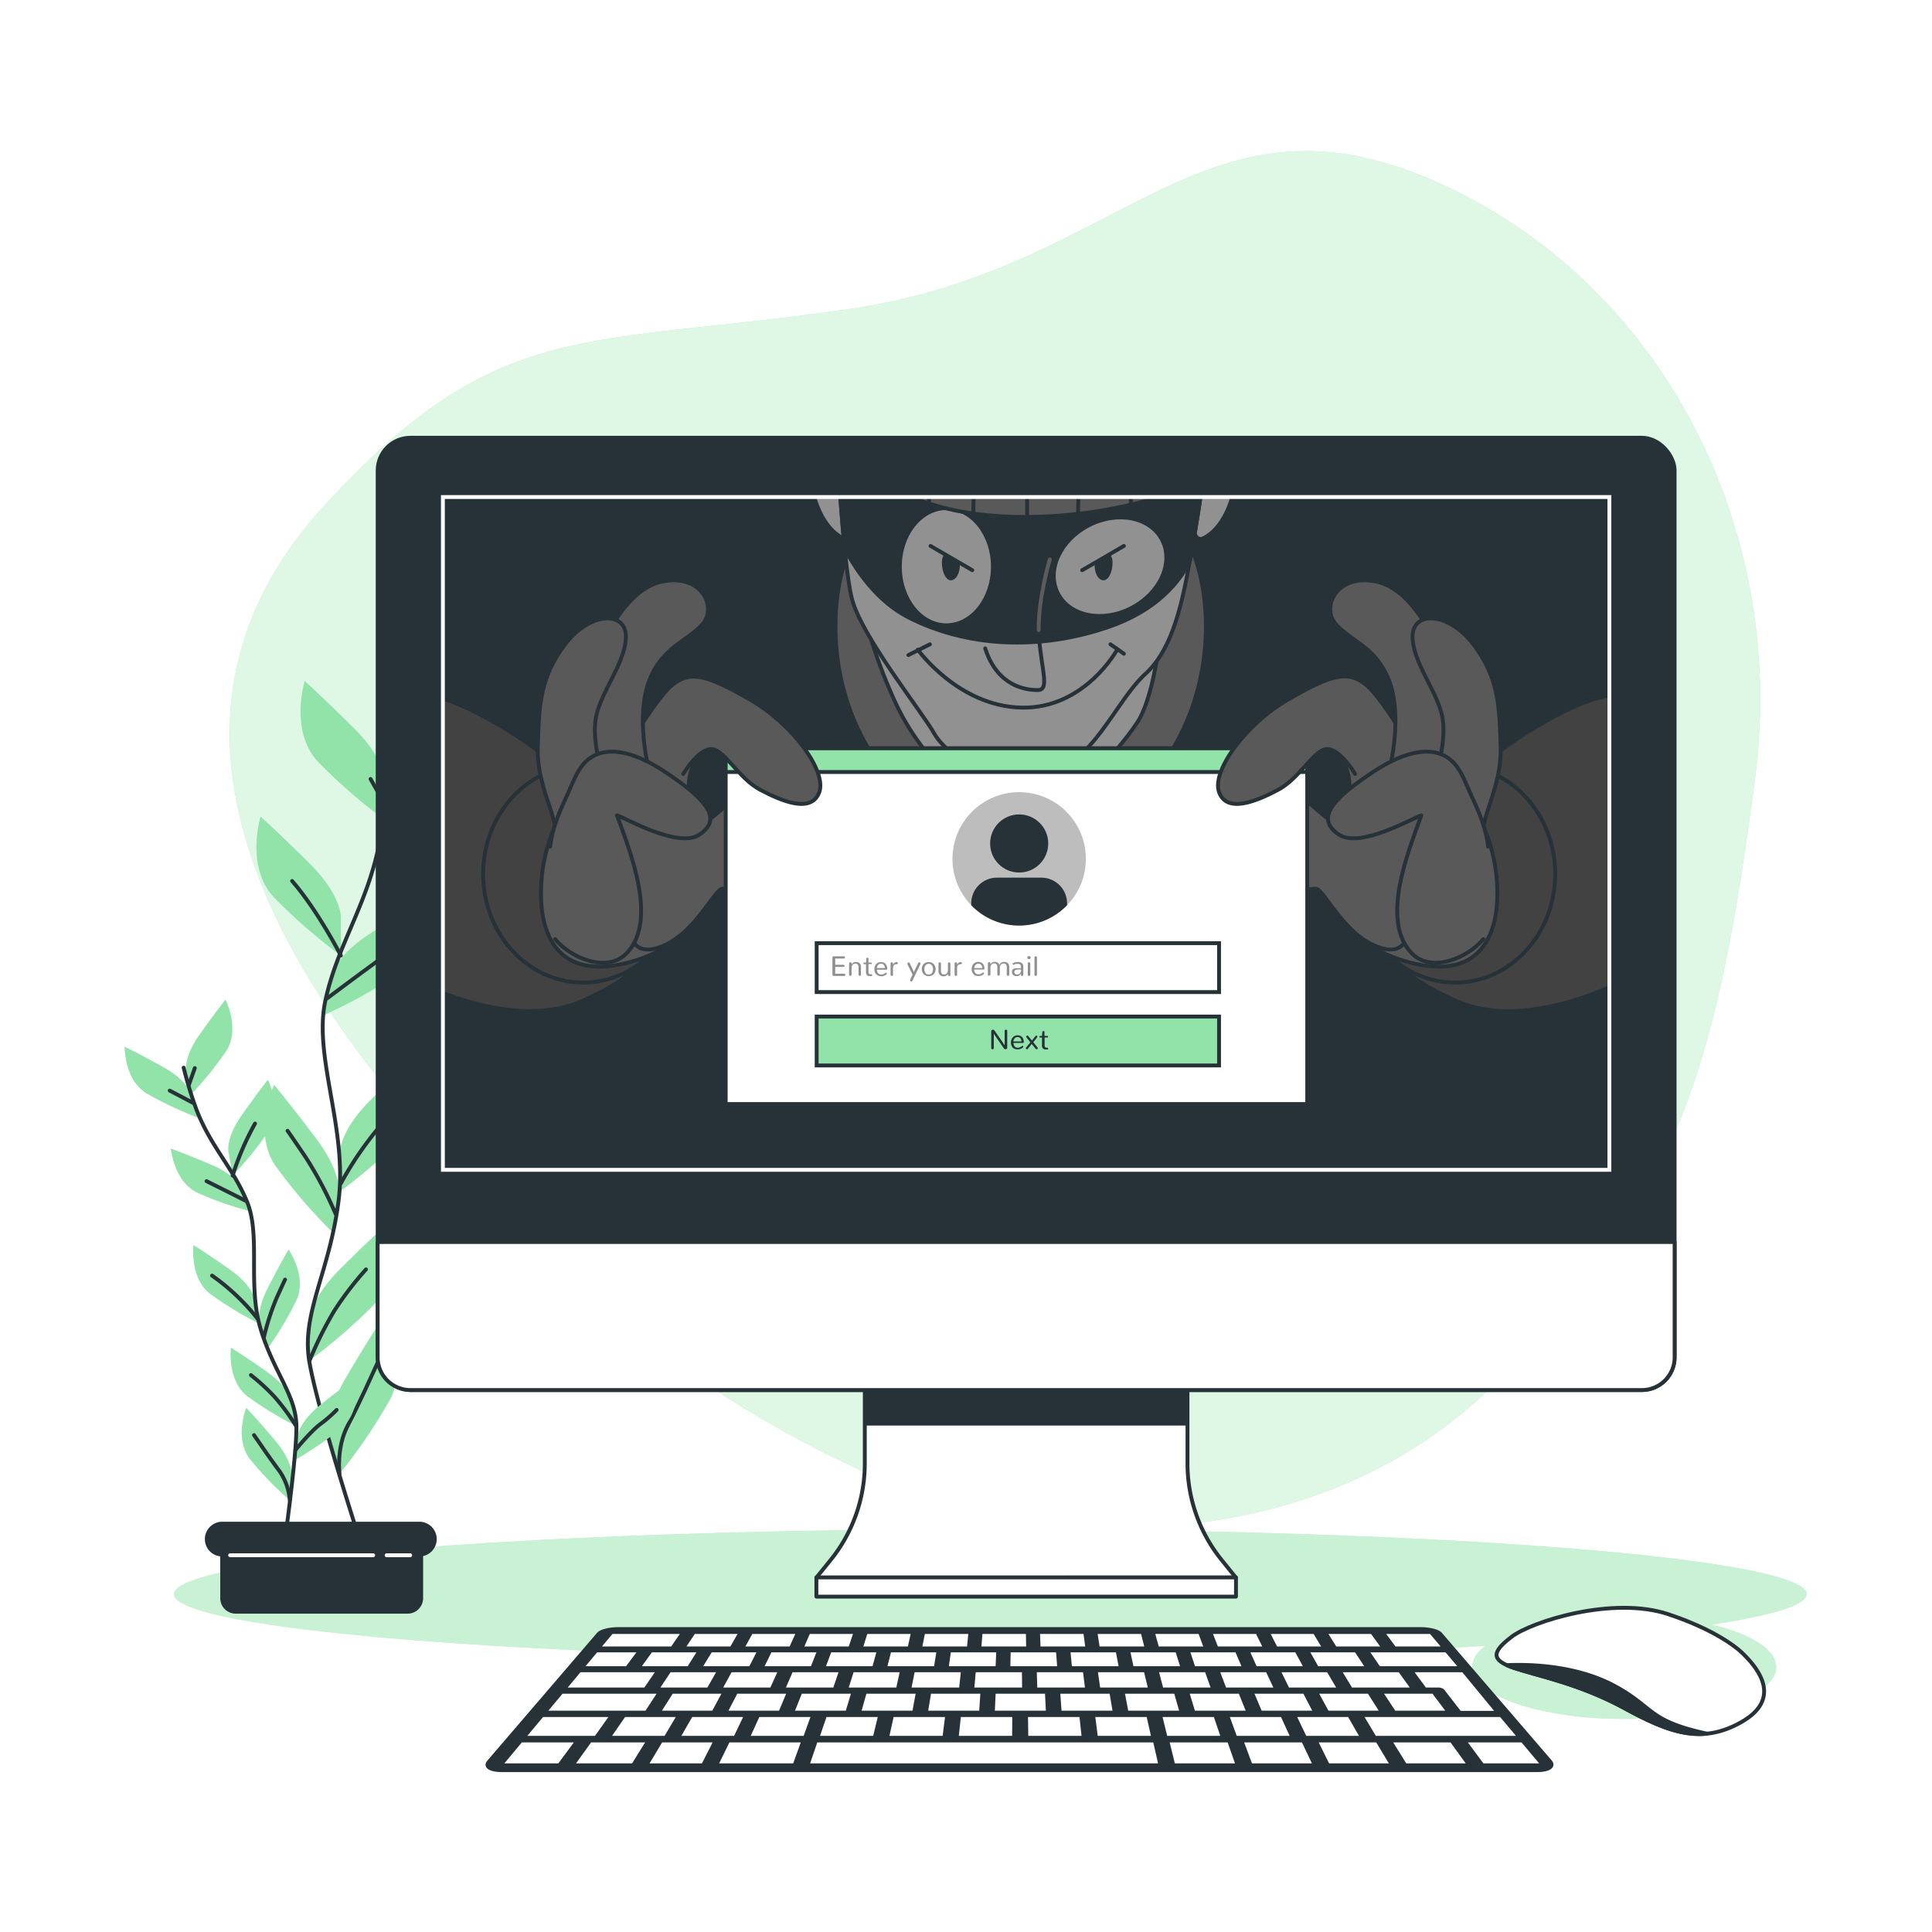 <svg class="animated" id="freepik_stories-phishing-account" xmlns="http://www.w3.org/2000/svg" xmlns:xlink="http://www.w3.org/1999/xlink" viewBox="0 0 500 500" version="1.1" xmlns:svgjs="http://svgjs.com/svgjs"><style>svg#freepik_stories-phishing-account:not(.animated) .animable {opacity: 0;}svg#freepik_stories-phishing-account.animated #freepik--background-simple--inject-2 {animation: 1s 1 forwards cubic-bezier(.36,-0.01,.5,1.38) zoomIn;animation-delay: 0s;}svg#freepik_stories-phishing-account.animated #freepik--Floor--inject-2 {animation: 1s 1 forwards cubic-bezier(.36,-0.01,.5,1.38) slideUp;animation-delay: 0s;}svg#freepik_stories-phishing-account.animated #freepik--Plants--inject-2 {animation: 1s 1 forwards cubic-bezier(.36,-0.01,.5,1.38) slideLeft;animation-delay: 0s;}svg#freepik_stories-phishing-account.animated #freepik--Device--inject-2 {animation: 1s 1 forwards cubic-bezier(.36,-0.01,.5,1.38) slideDown,1.5s Infinite  linear heartbeat;animation-delay: 0s,1s;}svg#freepik_stories-phishing-account.animated #freepik--Keyboard--inject-2 {animation: 1s 1 forwards cubic-bezier(.36,-0.01,.5,1.38) slideUp;animation-delay: 0s;}            @keyframes zoomIn {                0% {                    opacity: 0;                    transform: scale(0.5);                }                100% {                    opacity: 1;                    transform: scale(1);                }            }                    @keyframes slideUp {                0% {                    opacity: 0;                    transform: translateY(30px);                }                100% {                    opacity: 1;                    transform: inherit;                }            }                    @keyframes slideLeft {                0% {                    opacity: 0;                    transform: translateX(-30px);                }                100% {                    opacity: 1;                    transform: translateX(0);                }            }                    @keyframes slideDown {                0% {                    opacity: 0;                    transform: translateY(-30px);                }                100% {                    opacity: 1;                    transform: translateY(0);                }            }                    @keyframes heartbeat {                0% {                    transform: scale(1);                }                10% {                    transform: scale(1.1);                }                30% {                    transform: scale(1);                }                40% {                    transform: scale(1);                }                50% {                    transform: scale(1.1);                }                60% {                    transform: scale(1);                }                100% {                    transform: scale(1);                }            }        </style><g id="freepik--background-simple--inject-2" style="transform-origin: 257.488px 217.279px 0px;" class="animable"><path d="M255.74,392.18s73.95,17.94,127.1-30.26S445,270.16,454.12,202.17s-26.58-132-85.2-156.29-79.38,23.84-148.53,34S129.27,81.42,84,130.78,58,241.17,125.71,310.55,255.74,392.18,255.74,392.18Z" style="fill: #92E3A9; transform-origin: 257.488px 217.279px 0px;" id="elv7kjsev917" class="animable"></path><g id="elya6h6aini39"><path d="M255.74,392.18s73.95,17.94,127.1-30.26S445,270.16,454.12,202.17s-26.58-132-85.2-156.29-79.38,23.84-148.53,34S129.27,81.42,84,130.78,58,241.17,125.71,310.55,255.74,392.18,255.74,392.18Z" style="fill: rgb(255, 255, 255); opacity: 0.7; transform-origin: 257.488px 217.279px 0px;" class="animable" id="elnady5z641k"></path></g></g><g id="freepik--Floor--inject-2" style="transform-origin: 256.3px 420.3px 0px;" class="animable"><ellipse cx="256.3" cy="412.57" rx="211.26" ry="16.83" style="fill: #92E3A9; transform-origin: 256.3px 412.57px 0px;" id="eltl8ilkaunx" class="animable"></ellipse><g id="el2vhuiejsj18"><ellipse cx="256.3" cy="412.57" rx="211.26" ry="16.83" style="fill: rgb(255, 255, 255); opacity: 0.5; transform-origin: 256.3px 412.57px 0px;" class="animable" id="eli5plnhzfyw"></ellipse></g><path d="M459.69,431.41c0,7.43-17.62,13.45-39.34,13.45s-39.34-6-39.34-13.45S398.62,418,420.35,418,459.69,424,459.69,431.41Z" style="fill: #92E3A9; transform-origin: 420.352px 431.43px 0px;" id="eltgilvl11ui" class="animable"></path><g id="elh3a1snan8tg"><path d="M459.69,431.41c0,7.43-17.62,13.45-39.34,13.45s-39.34-6-39.34-13.45S398.62,418,420.35,418,459.69,424,459.69,431.41Z" style="fill: rgb(255, 255, 255); opacity: 0.5; transform-origin: 420.352px 431.43px 0px;" class="animable" id="eli3f1ttxyg1h"></path></g></g><g id="freepik--Plants--inject-2" style="transform-origin: 77.586px 296.686px 0px;" class="animable"><path d="M99.63,202.1s0-5.62-7.87-13.48-12.91-12.36-12.91-12.36-3.94,12.92,3.37,20.79a138.13,138.13,0,0,0,17.41,15.16Z" style="fill: #92E3A9; transform-origin: 88.709px 194.236px 0px;" id="el5bqgz14av5a" class="animable"></path><path d="M88.21,237.18s0-5.62-7.86-13.48-12.92-12.36-12.92-12.36-3.93,12.92,3.37,20.78a137.71,137.71,0,0,0,17.41,15.17Z" style="fill: #92E3A9; transform-origin: 77.293px 229.314px 0px;" id="elaj10v3na9iq" class="animable"></path><path d="M99.13,211.67s.6-5.59,9.25-12.58,14.15-10.92,14.15-10.92,2.54,13.26-5.55,20.31a137.74,137.74,0,0,1-18.92,13.24Z" style="fill: #92E3A9; transform-origin: 110.484px 204.945px 0px;" id="eloygpw0ljsor" class="animable"></path><path d="M85.35,253.09s1.17-5.49,10.51-11.53,15.22-9.38,15.22-9.38,1.14,13.46-7.65,19.62A138.23,138.23,0,0,1,83.23,263Z" style="fill: #92E3A9; transform-origin: 97.178px 247.59px 0px;" id="eljrutubkhdh" class="animable"></path><path d="M87.94,298.26s0-5.62,7.86-13.48,12.92-12.36,12.92-12.36,3.93,12.92-3.37,20.78a137.71,137.71,0,0,1-17.41,15.17Z" style="fill: #92E3A9; transform-origin: 98.859px 290.396px 0px;" id="elziu4p7cvom" class="animable"></path><path d="M87.81,309.28s.8-5.56-5.87-14.46-11-14.06-11-14.06-5.73,12.22.38,21a137.64,137.64,0,0,0,15.08,17.49Z" style="fill: #92E3A9; transform-origin: 78.172px 300.006px 0px;" id="elxvuy81u2hg8" class="animable"></path><path d="M80.05,342s0-5.62,7.87-13.48,12.91-12.36,12.91-12.36,3.94,12.92-3.37,20.78a138.64,138.64,0,0,1-17.41,15.17Z" style="fill: #92E3A9; transform-origin: 90.971px 334.135px 0px;" id="elwtaf3gnnvx" class="animable"></path><path d="M85.3,371.58s-1.42-5.44,4.2-15,9.36-15.23,9.36-15.23,7.08,11.5,2,21a138.12,138.12,0,0,1-13,19.08Z" style="fill: #92E3A9; transform-origin: 93.918px 361.391px 0px;" id="elbk6b9rzdavr" class="animable"></path><path d="M100.34,200.66a160.47,160.47,0,0,1-2.15,17.44c-3.11,16.06-10.88,26.42-14,40.93s5.81,33.19,3.42,51.82-9.64,29-7.57,41.43,13,46.1,13,46.1" style="fill: none; stroke: rgb(38, 50, 56); stroke-linecap: round; stroke-linejoin: round; transform-origin: 90.006px 299.52px 0px;" id="elownc66yz9im" class="animable"></path><line x1="99.05" y1="215.4" x2="107.53" y2="208.9" style="fill: none; stroke: rgb(38, 50, 56); stroke-linecap: round; stroke-linejoin: round; transform-origin: 103.29px 212.15px 0px;" id="elq7a36oaa5z" class="animable"></line><line x1="99.45" y1="207.91" x2="95.9" y2="201.6" style="fill: none; stroke: rgb(38, 50, 56); stroke-linecap: round; stroke-linejoin: round; transform-origin: 97.675px 204.755px 0px;" id="elhp0udbk1v28" class="animable"></line><path d="M84.67,258.36s7.09-5.32,14.38-10.64" style="fill: none; stroke: rgb(38, 50, 56); stroke-linecap: round; stroke-linejoin: round; transform-origin: 91.861px 253.039px 0px;" id="elyo2j30dkav" class="animable"></path><path d="M88.21,247.29S82.3,235.7,75.6,228" style="fill: none; stroke: rgb(38, 50, 56); stroke-linecap: round; stroke-linejoin: round; transform-origin: 81.906px 237.645px 0px;" id="eljfm0zg0r3u" class="animable"></path><path d="M88.22,306.25A87.56,87.56,0,0,1,103.39,286" style="fill: none; stroke: rgb(38, 50, 56); stroke-linecap: round; stroke-linejoin: round; transform-origin: 95.805px 296.125px 0px;" id="elsptslcrgvaf" class="animable"></path><path d="M86.84,314.13a99.37,99.37,0,0,0-7.69-14.58c-4.14-6.11-4.73-6.9-4.73-6.9" style="fill: none; stroke: rgb(38, 50, 56); stroke-linecap: round; stroke-linejoin: round; transform-origin: 80.631px 303.389px 0px;" id="el1g2y85d2wy3" class="animable"></path><path d="M80.05,352.28a95,95,0,0,1,6.39-12.92,82.5,82.5,0,0,1,8.28-10.84" style="fill: none; stroke: rgb(38, 50, 56); stroke-linecap: round; stroke-linejoin: round; transform-origin: 87.385px 340.4px 0px;" id="el5hj3efj0xis" class="animable"></path><path d="M87.86,381.36S87,374.63,90,368.92s6.31-13.21,7.69-16.16" style="fill: none; stroke: rgb(38, 50, 56); stroke-linecap: round; stroke-linejoin: round; transform-origin: 92.719px 367.061px 0px;" id="eljz9voesu03o" class="animable"></path><path d="M48.14,277.14s-.61-3.53,3.46-9.31,6.76-9.15,6.76-9.15,3.87,7.67.14,13.4a87.83,87.83,0,0,1-9.27,11.4Z" style="fill: #92E3A9; transform-origin: 54.115px 271.08px 0px;" id="el71tfmnl783k" class="animable"></path><path d="M59.1,297.89s-.61-3.52,3.47-9.3,6.76-9.16,6.76-9.16,3.86,7.68.14,13.4a88,88,0,0,1-9.27,11.4Z" style="fill: #92E3A9; transform-origin: 65.078px 291.83px 0px;" id="el8bkxy02ud0h" class="animable"></path><path d="M49.48,283.08s-1-3.44-7.16-6.88-10.06-5.31-10.06-5.31S32.11,279.48,38,283a87.76,87.76,0,0,0,13.29,6.25Z" style="fill: #92E3A9; transform-origin: 41.775px 280.07px 0px;" id="elxa65n8l5e3" class="animable"></path><path d="M62.63,307.56s-1.34-3.31-7.85-6.09-10.56-4.23-10.56-4.23.75,8.56,6.92,11.47A87.85,87.85,0,0,0,65,313.53Z" style="fill: #92E3A9; transform-origin: 54.609px 305.385px 0px;" id="elmr5mzs5n6c" class="animable"></path><path d="M65.9,336.17s-.61-3.53-6.39-7.6-9.44-6.35-9.44-6.35-1.07,8.53,4.37,12.67A88.78,88.78,0,0,0,67,342.51Z" style="fill: #92E3A9; transform-origin: 58.492px 332.365px 0px;" id="elz4itbownji" class="animable"></path><path d="M67.18,343.06s-1.1-3.4,2.11-9.7,5.39-10,5.39-10,4.92,7.05,2,13.24a88.06,88.06,0,0,1-7.56,12.6Z" style="fill: #92E3A9; transform-origin: 72.301px 336.279px 0px;" id="elva96wq1r3p" class="animable"></path><path d="M77.05,371.47s.41-3.55,6-8,9.07-6.87,9.07-6.87,1.55,8.45-3.64,12.89a88.57,88.57,0,0,1-12.11,8.33Z" style="fill: #92E3A9; transform-origin: 84.356px 367.211px 0px;" id="el90m5un80m98" class="animable"></path><path d="M75.59,362.71s-.61-3.52-6.39-7.6-9.44-6.34-9.44-6.34-1.07,8.52,4.36,12.66a88.14,88.14,0,0,0,12.57,7.62Z" style="fill: #92E3A9; transform-origin: 68.184px 358.91px 0px;" id="el8xuaj823fuk" class="animable"></path><path d="M75.52,381.86s.3-3.57-4.27-9-7.52-8.54-7.52-8.54-3.19,8,1,13.36A87.74,87.74,0,0,0,75,388.27Z" style="fill: #92E3A9; transform-origin: 69.045px 376.295px 0px;" id="elr9fr9z5mmas" class="animable"></path><path d="M47.53,276.31A99.67,99.67,0,0,0,50.78,287c3.69,9.74,9.69,15.39,13.21,24.15S64,332.6,67.47,344s9.19,17.13,9.24,25.15S73.6,399.5,73.6,399.5" style="fill: none; stroke: rgb(38, 50, 56); stroke-linecap: round; stroke-linejoin: round; transform-origin: 62.121px 337.904px 0px;" id="el2a11437bfri" class="animable"></path><line x1="49.94" y1="285.41" x2="43.92" y2="282.25" style="fill: none; stroke: rgb(38, 50, 56); stroke-linecap: round; stroke-linejoin: round; transform-origin: 46.93px 283.83px 0px;" id="elwsd3xxgott" class="animable"></line><line x1="48.88" y1="280.76" x2="50.42" y2="276.42" style="fill: none; stroke: rgb(38, 50, 56); stroke-linecap: round; stroke-linejoin: round; transform-origin: 49.65px 278.59px 0px;" id="elx7ev5rupxwq" class="animable"></line><path d="M63.62,310.79s-5-2.56-10.17-5.11" style="fill: none; stroke: rgb(38, 50, 56); stroke-linecap: round; stroke-linejoin: round; transform-origin: 58.535px 308.234px 0px;" id="eluk9avgazd" class="animable"></path><path d="M60.2,304.23A72.12,72.12,0,0,1,66,290.78" style="fill: none; stroke: rgb(38, 50, 56); stroke-linecap: round; stroke-linejoin: round; transform-origin: 63.1px 297.506px 0px;" id="el0erwxo7p8yzg" class="animable"></path><path d="M66.6,341.21a56.05,56.05,0,0,0-11.72-11.09" style="fill: none; stroke: rgb(38, 50, 56); stroke-linecap: round; stroke-linejoin: round; transform-origin: 60.74px 335.666px 0px;" id="el6yyeyfo4iip" class="animable"></path><path d="M68.32,346a63,63,0,0,1,3.23-10c1.94-4.28,2.22-4.84,2.22-4.84" style="fill: none; stroke: rgb(38, 50, 56); stroke-linecap: round; stroke-linejoin: round; transform-origin: 71.045px 338.58px 0px;" id="eld0g10rkdf3a" class="animable"></path><path d="M76.44,375.27s4-4.89,6.47-6.72a34.09,34.09,0,0,0,4.21-3.66" style="fill: none; stroke: rgb(38, 50, 56); stroke-linecap: round; stroke-linejoin: round; transform-origin: 81.781px 370.08px 0px;" id="elt5v7qpyfsf8" class="animable"></path><path d="M76.71,369.18a59.51,59.51,0,0,0-5.41-7.41,52.83,52.83,0,0,0-6.36-5.89" style="fill: none; stroke: rgb(38, 50, 56); stroke-linecap: round; stroke-linejoin: round; transform-origin: 70.826px 362.529px 0px;" id="elst6ffi2ltc" class="animable"></path><path d="M75,388.27a15.34,15.34,0,0,0-2.68-7.57c-2.48-3.27-5.39-7.6-6.58-9.3" style="fill: none; stroke: rgb(38, 50, 56); stroke-linecap: round; stroke-linejoin: round; transform-origin: 70.369px 379.834px 0px;" id="ellge3vw9rzrf" class="animable"></path><path d="M57.53,395.61H109a0,0,0,0,1,0,0v18a3.5,3.5,0,0,1-3.5,3.5H61a3.5,3.5,0,0,1-3.5-3.5v-18A0,0,0,0,1,57.53,395.61Z" style="fill: rgb(38, 50, 56); stroke: rgb(38, 50, 56); stroke-linecap: round; stroke-linejoin: round; transform-origin: 83.25px 406.359px 0px;" id="el07xxezqbrcaq" class="animable"></path><path d="M108.52,402.32h-51a4,4,0,0,1-4-4h0a4,4,0,0,1,4-4h51a4,4,0,0,1,4,4h0A4,4,0,0,1,108.52,402.32Z" style="fill: rgb(38, 50, 56); stroke: rgb(38, 50, 56); stroke-linecap: round; stroke-linejoin: round; transform-origin: 83.019px 398.32px 0px;" id="el42id5bel1fa" class="animable"></path><line x1="59.55" y1="402.5" x2="96.58" y2="402.5" style="fill: none; stroke: rgb(255, 255, 255); stroke-linecap: round; stroke-linejoin: round; transform-origin: 78.065px 402.5px 0px;" id="el4wtkqkq23oh" class="animable"></line><line x1="100.06" y1="402.5" x2="106.16" y2="402.5" style="fill: none; stroke: rgb(255, 255, 255); stroke-linecap: round; stroke-linejoin: round; transform-origin: 103.11px 402.5px 0px;" id="eluuhp0hg8go" class="animable"></line></g><g id="freepik--Device--inject-2" style="transform-origin: 264.555px 225.409px 0px;" class="animable"><path d="M307.32,378.76V351H223.81v27.76a39.72,39.72,0,0,1-8.87,25l-3.66,4.52H319.85l-3.66-4.52A39.72,39.72,0,0,1,307.32,378.76Z" style="fill: rgb(255, 255, 255); transform-origin: 265.566px 379.641px 0px;" id="el37zvs9298kt" class="animable"></path><g style="clip-path: url(&quot;#freepik--clip-path--inject-2&quot;); transform-origin: 265.564px 345.336px 0px;" id="el9ya20aucx3o" class="animable"><path d="M218.68,368.94h93.77a39.57,39.57,0,0,1-5.13-19.44V321.73H223.81V349.5A39.57,39.57,0,0,1,218.68,368.94Z" style="fill: rgb(38, 50, 56); transform-origin: 265.564px 345.336px 0px;" id="eld26oaj1cl4j" class="animable"></path></g><path d="M307.32,378.76V351H223.81v27.76a39.72,39.72,0,0,1-8.87,25l-3.66,4.52H319.85l-3.66-4.52A39.72,39.72,0,0,1,307.32,378.76Z" style="fill: none; stroke: rgb(38, 50, 56); stroke-linecap: round; stroke-linejoin: round; transform-origin: 265.566px 379.641px 0px;" id="ell3hwl346l3" class="animable"></path><rect x="97.74" y="113.29" width="335.65" height="246.46" rx="8.48" style="fill: rgb(38, 50, 56); stroke: rgb(38, 50, 56); stroke-linecap: round; stroke-linejoin: round; transform-origin: 265.565px 236.52px 0px;" id="el7iasmaeza4" class="animable"></rect><path d="M97.74,321.44H433.39a0,0,0,0,1,0,0v29.82a8.48,8.48,0,0,1-8.48,8.48H106.22a8.48,8.48,0,0,1-8.48-8.48V321.44a0,0,0,0,1,0,0Z" style="fill: rgb(255, 255, 255); stroke: rgb(38, 50, 56); stroke-linecap: round; stroke-linejoin: round; transform-origin: 265.564px 340.59px 0px;" id="ellic64sfglq" class="animable"></path><rect x="211.28" y="408.24" width="108.59" height="4.96" style="fill: rgb(255, 255, 255); stroke: rgb(38, 50, 56); stroke-linecap: round; stroke-linejoin: round; transform-origin: 265.575px 410.72px 0px;" id="eltpdistfxs4" class="animable"></rect><g style="clip-path: url(&quot;#freepik--clip-path-2--inject-2&quot;); transform-origin: 263.75px 185.574px 0px;" id="elwnl159rd6cf" class="animable"><path d="M110,172.41S186.26,114,262.1,118.85s147.59,50.46,160.3,58.87V333.53H107.7Z" style="fill: rgb(38, 50, 56); stroke: rgb(38, 50, 56); stroke-linecap: round; stroke-linejoin: round; transform-origin: 265.049px 226.049px 0px;" id="elwb3ku05xofp" class="animable"></path><path d="M312.08,162.08c0,30.71-21.46,55.6-47.93,55.6s-47.93-24.89-47.93-55.6,21.46-47,47.93-47S312.08,131.37,312.08,162.08Z" style="fill: rgb(89, 89, 89); stroke: rgb(38, 50, 56); stroke-linecap: round; stroke-linejoin: round; transform-origin: 264.148px 166.379px 0px;" id="elnzmkizo1sk" class="animable"></path><path d="M223,156.56a135.36,135.36,0,0,0,8.88,25.58c6.2,13.19,18.85,26.93,32,26.93S289.46,194.26,294.3,187s6.47-26.66,6.47-26.66Z" style="fill: rgb(145, 145, 145); stroke: rgb(38, 50, 56); stroke-linecap: round; stroke-linejoin: round; transform-origin: 261.885px 182.814px 0px;" id="ela75hmwf33h" class="animable"></path><path d="M211.61,111.55c-2,2.26-2.48,5.33-2.32,8.48.35,7,2.79,16,8.72,19.17s2.09-22.3,2.79-27.19c.63-4.43-4.49-3.77-7-2.26A9,9,0,0,0,211.61,111.55Z" style="fill: rgb(145, 145, 145); stroke: rgb(38, 50, 56); stroke-linecap: round; stroke-linejoin: round; transform-origin: 215.324px 124.041px 0px;" id="elh88s42jh1pm" class="animable"></path><path d="M318.17,111.49a14.47,14.47,0,0,1,2.18,8.54c-.35,7-2.79,16-8.72,19.17s-2.09-22.31-2.78-27.19c-.39-2.69,1.9-3.67,4.19-3.53A6.59,6.59,0,0,1,318.17,111.49Z" style="fill: rgb(145, 145, 145); stroke: rgb(38, 50, 56); stroke-linecap: round; stroke-linejoin: round; transform-origin: 314.314px 123.971px 0px;" id="eliryyq0x52nd" class="animable"></path><path d="M214.17,89.7s-.69-12.9,2.79-21.61,17.43-22.31,29.28-27.19,26.5-4.88,38.7,3.83,18.47,13.6,21.61,20.92,5.92,22,5.92,31-8,18.13-22.65,24.06-51.59,3.48-64.49-4.19S214.17,89.7,214.17,89.7Z" style="fill: rgb(89, 89, 89); stroke: rgb(38, 50, 56); stroke-linecap: round; stroke-linejoin: round; transform-origin: 263.281px 80.816px 0px;" id="elloatjzur5ie" class="animable"></path><path d="M216.26,108.87s1.75,36.26,4.19,46,18.12,29.28,21.26,34.86,14.64,13.94,27.89,11.15,18.82-19.17,26.84-26.49S306.55,152.8,309,139.2s4.53-33.11,4.53-33.11-19.17,13.94-49.85,10.8-47.06-14.64-47.06-14.64Z" style="fill: rgb(145, 145, 145); stroke: rgb(38, 50, 56); stroke-linecap: round; stroke-linejoin: round; transform-origin: 264.896px 151.842px 0px;" id="elw7ehocgx8zs" class="animable"></path><path d="M263.67,116.89c-30.67-3.13-47.06-14.64-47.06-14.64l-.35,6.62s.92,19,2.34,33.15c3.34,6.26,8.68,13.75,16.49,17.75,15,7.67,33.81,8.71,51.94,2.44,12.27-4.25,18-11.37,20.83-16.72.38-2.09.75-4.2,1.13-6.29,2.44-13.59,4.53-33.11,4.53-33.11S294.35,120,263.67,116.89Z" style="fill: rgb(38, 50, 56); stroke: rgb(38, 50, 56); stroke-linecap: round; stroke-linejoin: round; transform-origin: 264.891px 134.275px 0px;" id="el567fn819dai" class="animable"></path><path d="M237.53,168.13s10.46,14.65,26.84,15,24.75-15,24.75-15" style="fill: none; stroke: rgb(38, 50, 56); stroke-linecap: round; stroke-linejoin: round; transform-origin: 263.326px 175.633px 0px;" id="elgz4skxm63kc" class="animable"></path><line x1="240.67" y1="166.74" x2="235.09" y2="169.53" style="fill: none; stroke: rgb(38, 50, 56); stroke-linecap: round; stroke-linejoin: round; transform-origin: 237.88px 168.135px 0px;" id="el0bhcg49nx6up" class="animable"></line><line x1="287.38" y1="166.74" x2="290.86" y2="169.18" style="fill: none; stroke: rgb(38, 50, 56); stroke-linecap: round; stroke-linejoin: round; transform-origin: 289.12px 167.96px 0px;" id="el5epagmd3hsc" class="animable"></line><g id="eli3a7v1gd3sh"><ellipse cx="244.92" cy="146.66" rx="12.04" ry="15.16" style="fill: rgb(145, 145, 145); stroke: rgb(38, 50, 56); stroke-linecap: round; stroke-linejoin: round; transform-origin: 244.92px 146.66px 0px; transform: rotate(-62.65deg);" class="animable" id="elgsrx6qhyhvh"></ellipse></g><path d="M273.81,153.62c3.06,5.91,11.56,7.58,19,3.73s11-11.75,7.93-17.65-11.56-7.58-19-3.73S270.76,147.72,273.81,153.62Z" style="fill: rgb(145, 145, 145); stroke: rgb(38, 50, 56); stroke-linecap: round; stroke-linejoin: round; transform-origin: 287.277px 146.662px 0px;" id="el229235tfuym" class="animable"></path><path d="M268.81,163.09c0,.65,0,1.28.09,1.91.7,8.71,2.79,13.59-.35,13.59s-10.46-1-13.59-10.8" style="fill: none; stroke: rgb(38, 50, 56); stroke-linecap: round; stroke-linejoin: round; transform-origin: 262.598px 170.84px 0px;" id="el3gz9gbb1ifg" class="animable"></path><path d="M271.69,144.78s-3,9.92-2.88,18.31" style="fill: none; stroke: rgb(92, 92, 92); stroke-linecap: round; stroke-linejoin: round; transform-origin: 270.248px 153.936px 0px;" id="elagsa8qlvj05" class="animable"></path><line x1="290.86" y1="141.29" x2="280.06" y2="147.57" style="fill: none; stroke: rgb(38, 50, 56); stroke-linecap: round; stroke-linejoin: round; transform-origin: 285.46px 144.43px 0px;" id="el13rgiwcd7cd" class="animable"></line><path d="M287.28,143.4l-4,2.21a5.27,5.27,0,0,0,0,.57c0,2.23,1,4,2.32,4s2.31-2.23,2.31-4.46A3.61,3.61,0,0,0,287.28,143.4Z" style="fill: rgb(38, 50, 56); transform-origin: 285.598px 146.789px 0px;" id="el8s42sbczz8h" class="animable"></path><line x1="240.82" y1="141.29" x2="251.63" y2="147.57" style="fill: none; stroke: rgb(38, 50, 56); stroke-linecap: round; stroke-linejoin: round; transform-origin: 246.225px 144.43px 0px;" id="el6ydbjibhc4e" class="animable"></line><path d="M244.4,143.4l4,2.21a5.27,5.27,0,0,1,0,.57c0,2.23-1,4-2.32,4s-2.31-2.23-2.31-4.46A3.61,3.61,0,0,1,244.4,143.4Z" style="fill: rgb(38, 50, 56); transform-origin: 246.082px 146.789px 0px;" id="elefqy2kco2yh" class="animable"></path><path d="M212.26,90.72s-.88,18.5-.53,20.94S218,123.17,241,130.49s56.13,1,65.54-4.88,8-10.11,8.36-16.39.7-12.89.35-14.64-3.13-2.44-4.18,1-19.87,15-47.76,13.94-43.92-15.34-46-20.22S211.52,87.94,212.26,90.72Z" style="fill: rgb(89, 89, 89); stroke: rgb(38, 50, 56); stroke-linecap: round; stroke-linejoin: round; transform-origin: 263.523px 110.328px 0px;" id="eljca1naihe2h" class="animable"></path><path d="M218.74,92.58a2.31,2.31,0,0,0-2.22,2.59v22.42" style="fill: none; stroke: rgb(38, 50, 56); stroke-linecap: round; stroke-linejoin: round; transform-origin: 217.621px 105.084px 0px;" id="elkhpndag8c7" class="animable"></path><path d="M223.38,115.64V122" style="fill: none; stroke: rgb(38, 50, 56); stroke-linecap: round; stroke-linejoin: round; transform-origin: 223.379px 118.82px 0px;" id="elncco7hpqmr" class="animable"></path><path d="M225,98s-1.66,2-1.66,3.52v6.25" style="fill: none; stroke: rgb(38, 50, 56); stroke-linecap: round; stroke-linejoin: round; transform-origin: 224.17px 102.885px 0px;" id="elelrg53qisjo" class="animable"></path><path d="M232.64,102s-2,1.85-2,3.52v20.93" style="fill: none; stroke: rgb(38, 50, 56); stroke-linecap: round; stroke-linejoin: round; transform-origin: 231.641px 114.225px 0px;" id="ellwpxphkvwp8" class="animable"></path><path d="M240.49,121.8c0,4.15-.07,8-.07,8" style="fill: none; stroke: rgb(38, 50, 56); stroke-linecap: round; stroke-linejoin: round; transform-origin: 240.455px 125.801px 0px;" id="el1m1qwud0sso" class="animable"></path><path d="M242.83,106.66s-2.59,3.7-2.41,5.19c.07.53.09,3,.08,6" style="fill: none; stroke: rgb(38, 50, 56); stroke-linecap: round; stroke-linejoin: round; transform-origin: 241.621px 112.256px 0px;" id="eldqaamqcxaki" class="animable"></path><path d="M253.21,108.88a42.36,42.36,0,0,0-1.11,7c0,2.41-.19,16.49-.19,16.49" style="fill: none; stroke: rgb(38, 50, 56); stroke-linecap: round; stroke-linejoin: round; transform-origin: 252.561px 120.625px 0px;" id="el9zzgjthj3u6" class="animable"></path><line x1="265.81" y1="110.18" x2="265.81" y2="133.34" style="fill: none; stroke: rgb(38, 50, 56); stroke-linecap: round; stroke-linejoin: round; transform-origin: 265.81px 121.76px 0px;" id="el8plt99jde0v" class="animable"></line><path d="M277.48,109.62s2.22,2.23,2,6.86S279,132.6,279,132.6" style="fill: none; stroke: rgb(38, 50, 56); stroke-linecap: round; stroke-linejoin: round; transform-origin: 278.488px 121.111px 0px;" id="elpxoc69mr9h" class="animable"></path><path d="M292.66,126c0,2.43,0,4.21,0,4.21" style="fill: none; stroke: rgb(38, 50, 56); stroke-linecap: round; stroke-linejoin: round; transform-origin: 292.66px 128.105px 0px;" id="elproig4v5uc" class="animable"></path><path d="M290.08,107.21s2.22,3,2.41,5.75c.06.9.1,3.06.13,5.54" style="fill: none; stroke: rgb(38, 50, 56); stroke-linecap: round; stroke-linejoin: round; transform-origin: 291.35px 112.855px 0px;" id="elyig0j0nra0j" class="animable"></path><path d="M301.57,102.58s3,1.67,3.7,4.26-.74,19.64-.74,19.64" style="fill: none; stroke: rgb(38, 50, 56); stroke-linecap: round; stroke-linejoin: round; transform-origin: 303.516px 114.529px 0px;" id="el5r3aanxbh7" class="animable"></path><path d="M310.64,96.65s3.17-1.08,2.78,5.38-1.48,19.27-1.48,19.27" style="fill: none; stroke: rgb(38, 50, 56); stroke-linecap: round; stroke-linejoin: round; transform-origin: 312.047px 108.941px 0px;" id="el4lzq4v0ly33" class="animable"></path><path d="M360.88,247.21s.88,5.32,16.37,12,36.74-1.77,46-7.09S433.91,198.52,429,187s-16.8-7.15-28.77-.45S383,199,373.71,204.72,346.71,227.3,360.88,247.21Z" style="fill: rgb(66, 66, 66); stroke: rgb(38, 50, 56); stroke-linecap: round; stroke-linejoin: round; transform-origin: 393.682px 220.771px 0px;" id="el9up578juyl" class="animable"></path><ellipse cx="376.59" cy="226.19" rx="25.89" ry="28.11" style="fill: rgb(66, 66, 66); stroke: rgb(38, 50, 56); stroke-linecap: round; stroke-linejoin: round; transform-origin: 376.59px 226.19px 0px;" id="elnnx0dw1c0jf" class="animable"></ellipse><path d="M380.73,207.87c-4.76-7.81-27.07-17-34.55-18a7,7,0,0,0-1.43,0l2,5.6s3.54,4.87,2.22,10.62c-1.26,5.45-.78,10.63-5.76,8,0,.58-5.8-2.78-5.75-2.22a29.59,29.59,0,0,0,4.69,13.41s1.7,17.66,21.4,23.44,23.3-7.27,23.85-14.64A43.26,43.26,0,0,0,380.73,207.87Z" style="fill: rgb(89, 89, 89); stroke: rgb(38, 50, 56); stroke-linecap: round; stroke-linejoin: round; transform-origin: 362.48px 219.994px 0px;" id="el22h250ioin" class="animable"></path><path d="M364.42,233.05s3.1,15-6.64,12.39S342.73,230,340.52,230s-12.4,2.66-17.27-5.75-8-15.94-4.87-23.9,9.74-5.76,13.73,0,11.5,11.5,11.5,11.5,1.78-1.77,9.74-1.77,8-1.32,8-1.32" style="fill: rgb(89, 89, 89); stroke: rgb(38, 50, 56); stroke-linecap: round; stroke-linejoin: round; transform-origin: 341.008px 220.459px 0px;" id="elywtly35axnp" class="animable"></path><path d="M166.64,247.21s-.89,5.32-16.38,12-36.74-1.77-46-7.09S93.6,198.52,98.47,187s16.8-7.15,28.77-.45S144.5,199,153.8,204.72,180.8,227.3,166.64,247.21Z" style="fill: rgb(66, 66, 66); stroke: rgb(38, 50, 56); stroke-linecap: round; stroke-linejoin: round; transform-origin: 133.826px 220.771px 0px;" id="elguap7lejenl" class="animable"></path><ellipse cx="150.92" cy="226.19" rx="25.89" ry="28.11" style="fill: rgb(66, 66, 66); stroke: rgb(38, 50, 56); stroke-linecap: round; stroke-linejoin: round; transform-origin: 150.92px 226.19px 0px;" id="elfrpglx71j9t" class="animable"></ellipse><path d="M146.78,207.87c4.76-7.81,27.08-17,34.55-18a7,7,0,0,1,1.43,0l-2,5.6s-3.54,4.87-2.21,10.62c1.25,5.45.77,10.63,5.75,8,0,.58,5.8-2.78,5.76-2.22a29.54,29.54,0,0,1-4.7,13.41s-1.69,17.66-21.4,23.44-23.29-7.27-23.85-14.64A43.39,43.39,0,0,1,146.78,207.87Z" style="fill: rgb(89, 89, 89); stroke: rgb(38, 50, 56); stroke-linecap: round; stroke-linejoin: round; transform-origin: 165.035px 219.994px 0px;" id="el8xilbrir5fu" class="animable"></path><path d="M163.09,233.05s-3.09,15,6.64,12.39S184.78,230,187,230s12.39,2.66,17.26-5.75,8-15.94,4.87-23.9-9.74-5.76-13.72,0-11.51,11.5-11.51,11.5-1.77-1.77-9.74-1.77-8-1.32-8-1.32" style="fill: rgb(89, 89, 89); stroke: rgb(38, 50, 56); stroke-linecap: round; stroke-linejoin: round; transform-origin: 186.506px 220.459px 0px;" id="elfmqucnbwrqd" class="animable"></path><rect x="187.81" y="193.66" width="150.5" height="92.07" style="fill: rgb(255, 255, 255); stroke: rgb(38, 50, 56); stroke-linecap: round; stroke-linejoin: round; transform-origin: 263.06px 239.695px 0px;" id="elj5x6btrfz6" class="animable"></rect><g id="el6wfhkdt3nt3"><circle cx="263.76" cy="222.27" r="17.26" style="fill: rgb(189, 189, 189); transform-origin: 263.76px 222.27px 0px; transform: rotate(-80.83deg);" class="animable" id="elmjbh1n1m69m"></circle></g><g id="elwustfv883ti"><circle cx="263.76" cy="218.29" r="7.52" style="fill: rgb(38, 50, 56); transform-origin: 263.76px 218.29px 0px; transform: rotate(-80.6deg);" class="animable" id="el2b5btwtfvoe"></circle></g><path d="M251.36,234.28a17.26,17.26,0,0,0,24.79,0v-.5a6.64,6.64,0,0,0-6.64-6.64H258a6.64,6.64,0,0,0-6.64,6.64Z" style="fill: rgb(38, 50, 56); transform-origin: 263.754px 233.334px 0px;" id="eln5on11nncw" class="animable"></path><rect x="211.35" y="244.09" width="104.14" height="12.66" style="fill: none; stroke: rgb(38, 50, 56); stroke-miterlimit: 10; transform-origin: 263.42px 250.42px 0px;" id="el717t36z7u04" class="animable"></rect><rect x="211.35" y="263.08" width="104.14" height="12.66" style="fill: #92E3A9; stroke: rgb(38, 50, 56); stroke-miterlimit: 10; transform-origin: 263.42px 269.41px 0px;" id="elj9rpwed88nl" class="animable"></rect><path d="M215.54,252.46a.31.31,0,0,1-.11-.25v-4.37a.35.35,0,0,1,.1-.25.33.33,0,0,1,.24-.1h2.63a.26.26,0,0,1,.2.08.32.32,0,0,1,.08.2.32.32,0,0,1-.08.21.26.26,0,0,1-.2.08h-2.25v1.62h2.12a.26.26,0,0,1,.22.08.26.26,0,0,1,.07.19.26.26,0,0,1-.29.28h-2.12V252h2.34a.26.26,0,0,1,.21.09.27.27,0,0,1,.07.2.26.26,0,0,1-.28.28h-2.71A.33.33,0,0,1,215.54,252.46Z" style="fill: rgb(143, 143, 143); transform-origin: 217.1px 250.029px 0px;" id="elmmle03f2pal" class="animable"></path><path d="M219.84,252.48a.26.26,0,0,1-.1-.22v-2.92a.29.29,0,0,1,.1-.22.31.31,0,0,1,.23-.08.34.34,0,0,1,.22.07.26.26,0,0,1,.1.22v.31a1,1,0,0,1,.44-.5,1.36,1.36,0,0,1,.71-.17,1.28,1.28,0,0,1,.94.34,1.38,1.38,0,0,1,.34,1v1.92a.28.28,0,0,1-.09.22.3.3,0,0,1-.22.08.31.31,0,0,1-.23-.08.28.28,0,0,1-.09-.22v-1.93a1,1,0,0,0-.21-.69.77.77,0,0,0-.6-.24.94.94,0,0,0-.69.29,1.15,1.15,0,0,0-.3.8v1.77a.29.29,0,0,1-.1.22.32.32,0,0,1-.23.08A.29.29,0,0,1,219.84,252.48Z" style="fill: rgb(143, 143, 143); transform-origin: 221.281px 250.752px 0px;" id="el3yu8laywbj" class="animable"></path><path d="M224.36,252.35a1.2,1.2,0,0,1-.24-.82v-2h-.43a.24.24,0,0,1-.18-.06.22.22,0,0,1,0-.3.24.24,0,0,1,.17-.06h.44l.09-1a.23.23,0,0,1,.1-.19.27.27,0,0,1,.2-.08.26.26,0,0,1,.18.06.24.24,0,0,1,.07.19v1h.66a.24.24,0,0,1,.17.06.21.21,0,0,1,.06.16c0,.13-.08.2-.23.2h-.66v1.93a1,1,0,0,0,.11.53.33.33,0,0,0,.32.16h.3a.26.26,0,0,1,.19.08.25.25,0,0,1,0,.31.2.2,0,0,1-.12.08l-.16,0H225A.86.86,0,0,1,224.36,252.35Z" style="fill: rgb(143, 143, 143); transform-origin: 224.592px 250.221px 0px;" id="elxmr8rbsoruo" class="animable"></path><path d="M227.13,252.41a1.68,1.68,0,0,1-.63-.64,2.16,2.16,0,0,1,0-1.88,1.53,1.53,0,0,1,.59-.67A1.61,1.61,0,0,1,228,249a1.67,1.67,0,0,1,.73.14,1.13,1.13,0,0,1,.5.38,2,2,0,0,1,.28.54,2.69,2.69,0,0,1,.1.66.25.25,0,0,1-.06.17.22.22,0,0,1-.17.07h-2.43a1.25,1.25,0,0,0,.32.92,1.14,1.14,0,0,0,.82.32,1.48,1.48,0,0,0,.57-.11,2.78,2.78,0,0,0,.51-.31.24.24,0,0,1,.13-.05.18.18,0,0,1,.15.07.2.2,0,0,1,.06.15.28.28,0,0,1-.1.2,2,2,0,0,1-2.25.29Zm1.89-1.88a1.45,1.45,0,0,0-.28-.81.88.88,0,0,0-.73-.32,1.06,1.06,0,0,0-.45.1.78.78,0,0,0-.33.26,1.13,1.13,0,0,0-.21.35,1.58,1.58,0,0,0-.09.42Z" style="fill: rgb(143, 143, 143); transform-origin: 227.947px 250.828px 0px;" id="eltrxc40jdk4s" class="animable"></path><path d="M230.56,252.48a.27.27,0,0,1-.09-.22v-2.92a.25.25,0,0,1,.1-.22.35.35,0,0,1,.22-.08.36.36,0,0,1,.23.08.26.26,0,0,1,.09.21v.42a1.06,1.06,0,0,1,.36-.55,1,1,0,0,1,.64-.22.2.2,0,0,1,.18.09.32.32,0,0,1,.07.2.24.24,0,0,1-.07.18.19.19,0,0,1-.17.07,1,1,0,0,0-.74.25.87.87,0,0,0-.27.67v1.82a.27.27,0,0,1-.09.22.34.34,0,0,1-.23.08A.31.31,0,0,1,230.56,252.48Z" style="fill: rgb(143, 143, 143); transform-origin: 231.414px 250.77px 0px;" id="elgdzscz3u3df" class="animable"></path><path d="M235.84,254a.37.37,0,0,1-.22-.08.25.25,0,0,1-.09-.2.31.31,0,0,1,0-.13l.64-1.35-1.32-2.72a.32.32,0,0,1,0-.14.29.29,0,0,1,.09-.22.38.38,0,0,1,.23-.08.28.28,0,0,1,.27.19l1.08,2.29,1.09-2.3a.31.31,0,0,1,.28-.2.33.33,0,0,1,.22.09.29.29,0,0,1,.09.21.5.5,0,0,1,0,.12l-2.06,4.32A.29.29,0,0,1,235.84,254Z" style="fill: rgb(143, 143, 143); transform-origin: 236.523px 251.529px 0px;" id="eli25b70o5hbh" class="animable"></path><path d="M239.05,252.11a2,2,0,0,1,0-2.63,1.9,1.9,0,0,1,2.59,0,2,2,0,0,1,0,2.63,1.87,1.87,0,0,1-2.59,0Zm2.13-.29a1.88,1.88,0,0,0,0-2,1.11,1.11,0,0,0-1.67,0,1.87,1.87,0,0,0,0,2,1,1,0,0,0,.83.38A1,1,0,0,0,241.18,251.82Z" style="fill: rgb(143, 143, 143); transform-origin: 240.344px 250.801px 0px;" id="elaruqo1qmy18" class="animable"></path><path d="M243.23,252.28a1.34,1.34,0,0,1-.35-1v-1.91a.3.3,0,0,1,.09-.23.37.37,0,0,1,.46,0,.3.3,0,0,1,.09.23v1.92a1,1,0,0,0,.21.69.72.72,0,0,0,.59.24.94.94,0,0,0,.69-.29,1.21,1.21,0,0,0,.31-.8v-1.76a.26.26,0,0,1,.1-.22.31.31,0,0,1,.22-.09.36.36,0,0,1,.23.08.3.3,0,0,1,.09.23v2.92a.25.25,0,0,1-.1.22.3.3,0,0,1-.22.08.35.35,0,0,1-.23-.07.28.28,0,0,1-.09-.22V252a1,1,0,0,1-.44.49,1.43,1.43,0,0,1-.72.18A1.26,1.26,0,0,1,243.23,252.28Z" style="fill: rgb(143, 143, 143); transform-origin: 244.418px 250.865px 0px;" id="elxy7w5hc6urr" class="animable"></path><path d="M247.14,252.48a.27.27,0,0,1-.09-.22v-2.92a.27.27,0,0,1,.09-.22.38.38,0,0,1,.23-.08.33.33,0,0,1,.22.08.24.24,0,0,1,.1.21v.42a1,1,0,0,1,.35-.55,1,1,0,0,1,.65-.22.23.23,0,0,1,.18.09.32.32,0,0,1,.06.2.28.28,0,0,1-.06.18.21.21,0,0,1-.17.07,1.09,1.09,0,0,0-.75.25.9.9,0,0,0-.26.67v1.82a.25.25,0,0,1-.1.22.31.31,0,0,1-.23.08A.29.29,0,0,1,247.14,252.48Z" style="fill: rgb(143, 143, 143); transform-origin: 247.99px 250.77px 0px;" id="el4a1rdzui4lk" class="animable"></path><path d="M252.32,252.41a1.59,1.59,0,0,1-.62-.64,2,2,0,0,1-.24-1,2,2,0,0,1,.2-.9,1.59,1.59,0,0,1,.59-.67,1.65,1.65,0,0,1,.92-.25,1.67,1.67,0,0,1,.73.14,1.16,1.16,0,0,1,.49.38,1.55,1.55,0,0,1,.28.54,2.28,2.28,0,0,1,.1.66.31.31,0,0,1-.05.17.24.24,0,0,1-.17.07h-2.44a1.26,1.26,0,0,0,.33.92,1.11,1.11,0,0,0,.82.32,1.4,1.4,0,0,0,.56-.11,2.78,2.78,0,0,0,.51-.31.27.27,0,0,1,.14-.05.17.17,0,0,1,.14.07.2.2,0,0,1,.06.15.25.25,0,0,1-.1.2,2,2,0,0,1-1.36.51A2,2,0,0,1,252.32,252.41Zm1.89-1.88a1.38,1.38,0,0,0-.28-.81.87.87,0,0,0-.73-.32,1.14,1.14,0,0,0-.45.1.93.93,0,0,0-.33.26,1.1,1.1,0,0,0-.2.35,1.29,1.29,0,0,0-.1.42Z" style="fill: rgb(143, 143, 143); transform-origin: 253.115px 250.779px 0px;" id="el63mjfarycwj" class="animable"></path><path d="M255.75,252.48a.27.27,0,0,1-.09-.22v-2.93a.29.29,0,0,1,.09-.22A.38.38,0,0,1,256,249a.35.35,0,0,1,.22.08.23.23,0,0,1,.1.2v.33a1.17,1.17,0,0,1,.46-.5,1.41,1.41,0,0,1,.69-.17,1.27,1.27,0,0,1,.74.21,1,1,0,0,1,.42.61,1.21,1.21,0,0,1,.48-.62,1.52,1.52,0,0,1,.79-.2,1.59,1.59,0,0,1,.5.07,1.52,1.52,0,0,1,.41.24,1.11,1.11,0,0,1,.28.43,1.85,1.85,0,0,1,.1.61v1.94a.25.25,0,0,1-.1.22.31.31,0,0,1-.23.08.29.29,0,0,1-.22-.08.27.27,0,0,1-.09-.22v-2a.93.93,0,0,0-.21-.66.72.72,0,0,0-.57-.23,1,1,0,0,0-.73.29,1.19,1.19,0,0,0-.29.86v1.71a.26.26,0,0,1-.1.22.3.3,0,0,1-.22.08.29.29,0,0,1-.22-.08.26.26,0,0,1-.1-.22v-1.88c0-.65-.26-1-.77-1a1,1,0,0,0-.74.3,1.14,1.14,0,0,0-.28.83v1.73a.25.25,0,0,1-.1.22.31.31,0,0,1-.23.08A.29.29,0,0,1,255.75,252.48Z" style="fill: rgb(143, 143, 143); transform-origin: 258.426px 250.736px 0px;" id="el3skhkst0uh4" class="animable"></path><path d="M262.26,252.36a.91.91,0,0,1-.35-.76,1.25,1.25,0,0,1,0-.35,1.11,1.11,0,0,1,.12-.27.67.67,0,0,1,.22-.19,1.55,1.55,0,0,1,.32-.14,2,2,0,0,1,.43-.07l.54,0h.67v-.39a.7.7,0,0,0-.2-.56.8.8,0,0,0-.56-.18,2.2,2.2,0,0,0-.44,0l-.34.09-.3.13h-.09a.21.21,0,0,1-.16-.07.28.28,0,0,1-.07-.17.18.18,0,0,1,.1-.16,2.62,2.62,0,0,1,1.31-.31,1.55,1.55,0,0,1,1,.3,1.12,1.12,0,0,1,.37.93v2.07a.27.27,0,0,1-.1.22.35.35,0,0,1-.22.08.33.33,0,0,1-.22-.08.27.27,0,0,1-.09-.22v-.34a1.13,1.13,0,0,1-1.1.7A1.42,1.42,0,0,1,262.26,252.36Zm1.69-.5a1.23,1.23,0,0,0,.3-.86v-.1h-.71a3.12,3.12,0,0,0-.49.06.82.82,0,0,0-.32.12.48.48,0,0,0-.16.19.67.67,0,0,0-.05.3.56.56,0,0,0,.19.47.82.82,0,0,0,.52.15A1,1,0,0,0,264,251.86Z" style="fill: rgb(143, 143, 143); transform-origin: 263.365px 250.789px 0px;" id="elyscx0xhjb1" class="animable"></path><path d="M266,248.11a.42.42,0,0,1-.11-.29.36.36,0,0,1,.12-.28.41.41,0,0,1,.3-.11.44.44,0,0,1,.3.11.39.39,0,0,1,.11.28.42.42,0,0,1-.11.29.44.44,0,0,1-.3.1A.45.45,0,0,1,266,248.11Zm.08,4.37a.32.32,0,0,1-.09-.24v-2.89a.3.3,0,0,1,.09-.23.35.35,0,0,1,.23-.09.33.33,0,0,1,.23.09.3.3,0,0,1,.09.23v2.89a.3.3,0,0,1-.1.24.36.36,0,0,1-.23.08A.35.35,0,0,1,266.06,252.48Z" style="fill: rgb(143, 143, 143); transform-origin: 266.305px 249.994px 0px;" id="el37ebybpgwwx" class="animable"></path><path d="M267.81,252.48a.32.32,0,0,1-.09-.24v-4.43a.28.28,0,0,1,.1-.23.31.31,0,0,1,.22-.09.33.33,0,0,1,.23.09.3.3,0,0,1,.09.23v4.43a.3.3,0,0,1-.1.24.36.36,0,0,1-.23.08A.35.35,0,0,1,267.81,252.48Z" style="fill: rgb(143, 143, 143); transform-origin: 268.039px 250.023px 0px;" id="el7y3vfana124" class="animable"></path><path d="M256.63,271.47a.33.33,0,0,1-.1-.24v-4.3a.45.45,0,0,1,.12-.33.38.38,0,0,1,.29-.12.54.54,0,0,1,.26.07.55.55,0,0,1,.22.21l2.59,3.76v-3.73a.3.3,0,0,1,.09-.23.35.35,0,0,1,.24-.08.32.32,0,0,1,.23.08.28.28,0,0,1,.1.23v4.3a.42.42,0,0,1-.13.33.39.39,0,0,1-.31.13.53.53,0,0,1-.24-.06.49.49,0,0,1-.2-.18l-2.59-3.76v3.68a.33.33,0,0,1-.1.24.41.41,0,0,1-.24.08A.38.38,0,0,1,256.63,271.47Z" style="fill: rgb(38, 50, 56); transform-origin: 258.602px 269.016px 0px;" id="el9xy8g9o0niq" class="animable"></path><path d="M262.47,271.39a1.55,1.55,0,0,1-.63-.64,2.21,2.21,0,0,1,0-1.88,1.63,1.63,0,0,1,.59-.66,1.68,1.68,0,0,1,.92-.26,1.83,1.83,0,0,1,.73.14,1.28,1.28,0,0,1,.5.38,1.76,1.76,0,0,1,.27.55,2.27,2.27,0,0,1,.11.65.24.24,0,0,1-.06.17.19.19,0,0,1-.17.07h-2.43a1.26,1.26,0,0,0,.32.93,1.18,1.18,0,0,0,.82.32A1.32,1.32,0,0,0,264,271a2.26,2.26,0,0,0,.51-.3.17.17,0,0,1,.13-.05.2.2,0,0,1,.15.06.24.24,0,0,1,.05.16.28.28,0,0,1-.09.2,2,2,0,0,1-1.36.5A1.75,1.75,0,0,1,262.47,271.39Zm1.89-1.87a1.52,1.52,0,0,0-.28-.82.88.88,0,0,0-.73-.31.93.93,0,0,0-.45.1.76.76,0,0,0-.33.25,1.31,1.31,0,0,0-.21.36,1.43,1.43,0,0,0-.09.42Z" style="fill: rgb(38, 50, 56); transform-origin: 263.295px 269.762px 0px;" id="elzu9ly5k1sx" class="animable"></path><path d="M268,271.42l-1-1.25-1,1.26a.26.26,0,0,1-.21.12.31.31,0,0,1-.22-.09.25.25,0,0,1-.09-.2.2.2,0,0,1,.06-.14l1.12-1.38-1-1.24a.27.27,0,0,1,0-.39.29.29,0,0,1,.22-.09.33.33,0,0,1,.25.14l.92,1.13.92-1.15a.26.26,0,0,1,.22-.12.3.3,0,0,1,.2.08.26.26,0,0,1,.09.19.27.27,0,0,1-.06.16l-1,1.27,1.09,1.36a.27.27,0,0,1,.06.17.29.29,0,0,1-.09.21.31.31,0,0,1-.22.09A.33.33,0,0,1,268,271.42Z" style="fill: rgb(38, 50, 56); transform-origin: 267.025px 269.785px 0px;" id="elllztvlkpv2g" class="animable"></path><path d="M269.9,271.33a1.15,1.15,0,0,1-.24-.81v-2h-.43a.24.24,0,0,1-.18-.05.21.21,0,0,1-.06-.16.2.2,0,0,1,.06-.15.3.3,0,0,1,.18-.05h.43l.09-1a.28.28,0,0,1,.1-.2.32.32,0,0,1,.21-.08.21.21,0,0,1,.17.07.23.23,0,0,1,.08.19v1H271a.21.21,0,0,1,.17.06.2.2,0,0,1,.06.15c0,.14-.08.2-.23.2h-.65v1.94a1,1,0,0,0,.1.53.38.38,0,0,0,.32.16H271a.23.23,0,0,1,.18.07.24.24,0,0,1,.07.18.23.23,0,0,1,0,.14.25.25,0,0,1-.12.08.45.45,0,0,1-.16,0h-.42A.85.85,0,0,1,269.9,271.33Z" style="fill: rgb(38, 50, 56); transform-origin: 270.125px 269.219px 0px;" id="elweg8vdd7qf" class="animable"></path><rect x="187.81" y="193.66" width="150.5" height="6.13" style="fill: #92E3A9; stroke: rgb(38, 50, 56); stroke-linecap: round; stroke-linejoin: round; transform-origin: 263.06px 196.725px 0px;" id="elmpib03ajpr" class="animable"></rect><path d="M176.82,200.3s3.56-6.1,7-6.44,7.13,7.47,12.91,10.53,13.24,6.11,15.28.68S205.18,187.4,194,181s-15.29-7.47-20-3.74S159.11,199,159.11,199" style="fill: rgb(89, 89, 89); stroke: rgb(38, 50, 56); stroke-linecap: round; stroke-linejoin: round; transform-origin: 185.707px 191.588px 0px;" id="eljaqbodvzbx" class="animable"></path><path d="M167.4,196.68s-2.72-12.23.68-20.72,9.51-9.85,13.59-14.27,0-13.25-10.19-11.21-16.65,17.32-20.38,27.17-.34,24.46.68,27.52" style="fill: rgb(89, 89, 89); stroke: rgb(38, 50, 56); stroke-linecap: round; stroke-linejoin: round; transform-origin: 166.314px 177.676px 0px;" id="elsiv19hdxbzs" class="animable"></path><path d="M156.53,202.45s-3.39-9.51-2.38-16.3,7.82-14.61,7.82-21.4-9.51-6.46-16,2.37-6.45,16.31-6.79,26.16S144,210.6,144,216.72a12.19,12.19,0,0,0,3.74,9.17" style="fill: rgb(89, 89, 89); stroke: rgb(38, 50, 56); stroke-linecap: round; stroke-linejoin: round; transform-origin: 150.566px 192.963px 0px;" id="elyveol07mjar" class="animable"></path><path d="M142.38,219.1c.5-4.56,2.31-8.85,4.25-13,1.48-3.1,2.72-7.17,5.45-9.43,5.69-4.71,14.16-.7,19.4,2.68C183,206.87,187.1,212,181,216c-5.39,3.59-18.56-4-21.32-5,3.39,9.43,10.66,27.07,2.55,35.64-5.07,5.36-14.59,1.24-18.57-3.6" style="fill: rgb(89, 89, 89); stroke: rgb(38, 50, 56); stroke-linecap: round; stroke-linejoin: round; transform-origin: 163.098px 221.842px 0px;" id="el0kewl59038n" class="animable"></path><path d="M350.7,200.3s-3.57-6.1-7-6.44-7.13,7.47-12.9,10.53-13.25,6.11-15.29.68,6.79-17.67,18-24.12,15.29-7.47,20-3.74S368.4,199,368.4,199" style="fill: rgb(89, 89, 89); stroke: rgb(38, 50, 56); stroke-linecap: round; stroke-linejoin: round; transform-origin: 341.807px 191.557px 0px;" id="elihn2zkue7m7" class="animable"></path><path d="M360.11,196.68s2.72-12.23-.68-20.72-9.51-9.85-13.59-14.27,0-13.25,10.19-11.21,16.65,17.32,20.39,27.17.34,24.46-.68,27.52" style="fill: rgb(89, 89, 89); stroke: rgb(38, 50, 56); stroke-linecap: round; stroke-linejoin: round; transform-origin: 361.205px 177.676px 0px;" id="elqvfa53v9mts" class="animable"></path><path d="M371,202.45s3.4-9.51,2.38-16.3-7.81-14.61-7.81-21.4,9.51-6.46,16,2.37,6.46,16.31,6.79,26.16-4.75,17.32-4.75,23.44a12.19,12.19,0,0,1-3.74,9.17" style="fill: rgb(89, 89, 89); stroke: rgb(38, 50, 56); stroke-linecap: round; stroke-linejoin: round; transform-origin: 376.973px 192.963px 0px;" id="el808rkclqrou" class="animable"></path><path d="M385.13,219.1c-.5-4.56-2.3-8.85-4.25-13-1.47-3.1-2.72-7.17-5.44-9.43-5.7-4.71-14.17-.7-19.41,2.68-11.54,7.48-15.62,12.57-9.51,16.65,5.39,3.59,18.56-4,21.32-5-3.38,9.43-10.66,27.07-2.55,35.64,5.08,5.36,14.6,1.24,18.58-3.6" style="fill: rgb(89, 89, 89); stroke: rgb(38, 50, 56); stroke-linecap: round; stroke-linejoin: round; transform-origin: 364.412px 221.842px 0px;" id="eldd1pm2b4kiu" class="animable"></path></g><rect x="114.62" y="128.63" width="301.89" height="174.12" style="fill: none; stroke: rgb(255, 255, 255); stroke-miterlimit: 10; transform-origin: 265.565px 215.69px 0px;" id="el8yuzvbunhl" class="animable"></rect></g><g id="freepik--Keyboard--inject-2" style="transform-origin: 291.381px 437.084px 0px;" class="animable"><path d="M451.19,428.08s-5-5.5-19.39-10.31-35.44,1.88-40.61,5.84-5.53,6.08,1.08,8.2,16.83,4.11,28.3,10.36,19.85,9.34,30.12,3.49S455.5,432.27,451.19,428.08Z" style="fill: rgb(255, 255, 255); stroke: rgb(38, 50, 56); stroke-linecap: round; stroke-linejoin: round; transform-origin: 421.934px 432.438px 0px;" id="el4wrbj2wt43b" class="animable"></path><path d="M418.05,436.42c-10.34-5.65-23-5.72-28.08-5.48a21.3,21.3,0,0,0,2.3.87c6.61,2.12,16.83,4.11,28.3,10.36,8,4.36,14.51,7.18,21.2,6.5C426.47,445.37,428.25,442,418.05,436.42Z" style="fill: rgb(255, 255, 255); transform-origin: 415.869px 439.822px 0px;" id="el7efsooofl5t" class="animable"></path><g style="clip-path: url(&quot;#freepik--clip-path-3--inject-2&quot;); transform-origin: 415.869px 439.822px 0px;" id="elajajge75g2" class="animable"><path d="M418.05,436.42c-10.34-5.65-23-5.72-28.08-5.48a21.3,21.3,0,0,0,2.3.87c6.61,2.12,16.83,4.11,28.3,10.36,8,4.36,14.51,7.18,21.2,6.5C426.47,445.37,428.25,442,418.05,436.42Z" style="fill: rgb(38, 50, 56); stroke: rgb(38, 50, 56); stroke-linecap: round; stroke-linejoin: round; transform-origin: 415.869px 439.822px 0px;" id="elgtlnyuwihot" class="animable"></path></g><path d="M418.05,436.42c-10.34-5.65-23-5.72-28.08-5.48a21.3,21.3,0,0,0,2.3.87c6.61,2.12,16.83,4.11,28.3,10.36,8,4.36,14.51,7.18,21.2,6.5C426.47,445.37,428.25,442,418.05,436.42Z" style="fill: none; stroke: rgb(38, 50, 56); stroke-linecap: round; stroke-linejoin: round; transform-origin: 415.869px 439.822px 0px;" id="el00clyxo3g9078" class="animable"></path><path d="M397.84,458.07h-268c-2.81,0-4.3-.92-3.35-2l28.47-33.17c.59-.69,2.83-1.25,5-1.25H367.71c2.18,0,4.43.56,5,1.25L401.2,456C402.15,457.15,400.66,458.07,397.84,458.07Z" style="fill: rgb(38, 50, 56); stroke: rgb(38, 50, 56); stroke-linecap: round; stroke-linejoin: round; stroke-width: 1.095px; transform-origin: 263.844px 439.859px 0px;" id="elt5yj568xnmi" class="animable"></path><polygon points="266.05 422.32 253.74 422.32 253.4 426.65 266.12 426.65 266.05 422.32" style="fill: rgb(255, 255, 255); stroke: rgb(38, 50, 56); stroke-linecap: round; stroke-linejoin: round; stroke-width: 1.095px; transform-origin: 259.76px 424.485px 0px;" id="el0mf8h6t2a8qa" class="animable"></polygon><polygon points="236.36 422.32 224.05 422.32 222.69 426.65 235.41 426.65 236.36 422.32" style="fill: rgb(255, 255, 255); stroke: rgb(38, 50, 56); stroke-linecap: round; stroke-linejoin: round; stroke-width: 1.095px; transform-origin: 229.525px 424.485px 0px;" id="elez8e9onajo9" class="animable"></polygon><polygon points="280.89 422.32 268.59 422.32 268.75 426.65 281.48 426.65 280.89 422.32" style="fill: rgb(255, 255, 255); stroke: rgb(38, 50, 56); stroke-linecap: round; stroke-linejoin: round; stroke-width: 1.095px; transform-origin: 275.035px 424.485px 0px;" id="elvsw4bp4i2kf" class="animable"></polygon><polygon points="206.67 422.32 194.37 422.32 191.98 426.65 204.71 426.65 206.67 422.32" style="fill: rgb(255, 255, 255); stroke: rgb(38, 50, 56); stroke-linecap: round; stroke-linejoin: round; stroke-width: 1.095px; transform-origin: 199.325px 424.485px 0px;" id="el61hkzkixgp" class="animable"></polygon><polygon points="221.51 422.32 209.21 422.32 207.34 426.65 220.06 426.65 221.51 422.32" style="fill: rgb(255, 255, 255); stroke: rgb(38, 50, 56); stroke-linecap: round; stroke-linejoin: round; stroke-width: 1.095px; transform-origin: 214.425px 424.485px 0px;" id="el9jl3y50kvbp" class="animable"></polygon><polygon points="176.63 426.65 189.35 426.65 191.83 422.32 179.52 422.32 176.63 426.65" style="fill: rgb(255, 255, 255); stroke: rgb(38, 50, 56); stroke-linecap: round; stroke-linejoin: round; stroke-width: 1.095px; transform-origin: 184.23px 424.485px 0px;" id="eli88v8w5ow9g" class="animable"></polygon><polygon points="251.2 422.32 238.9 422.32 238.04 426.65 250.77 426.65 251.2 422.32" style="fill: rgb(255, 255, 255); stroke: rgb(38, 50, 56); stroke-linecap: round; stroke-linejoin: round; stroke-width: 1.095px; transform-origin: 244.62px 424.485px 0px;" id="elmtra2aw2kg" class="animable"></polygon><polygon points="295.74 422.32 283.43 422.32 284.1 426.65 296.83 426.65 295.74 422.32" style="fill: rgb(255, 255, 255); stroke: rgb(38, 50, 56); stroke-linecap: round; stroke-linejoin: round; stroke-width: 1.095px; transform-origin: 290.13px 424.485px 0px;" id="elx5likvwshm" class="animable"></polygon><polygon points="176.98 422.32 158.25 422.32 154.62 426.65 174 426.65 176.98 422.32" style="fill: rgb(255, 255, 255); stroke: rgb(38, 50, 56); stroke-linecap: round; stroke-linejoin: round; stroke-width: 1.095px; transform-origin: 165.8px 424.485px 0px;" id="elxk26jk8a38" class="animable"></polygon><polygon points="357.65 422.32 360.87 426.65 374.01 426.65 370.35 422.32 357.65 422.32" style="fill: rgb(255, 255, 255); stroke: rgb(38, 50, 56); stroke-linecap: round; stroke-linejoin: round; stroke-width: 1.095px; transform-origin: 365.83px 424.485px 0px;" id="elku11neo52vh" class="animable"></polygon><polygon points="355.11 422.32 342.81 422.32 345.52 426.65 358.25 426.65 355.11 422.32" style="fill: rgb(255, 255, 255); stroke: rgb(38, 50, 56); stroke-linecap: round; stroke-linejoin: round; stroke-width: 1.095px; transform-origin: 350.53px 424.485px 0px;" id="el2zyxf4sknhm" class="animable"></polygon><polygon points="340.27 422.32 327.96 422.32 330.17 426.65 342.89 426.65 340.27 422.32" style="fill: rgb(255, 255, 255); stroke: rgb(38, 50, 56); stroke-linecap: round; stroke-linejoin: round; stroke-width: 1.095px; transform-origin: 335.425px 424.485px 0px;" id="el3djd8w9y33v" class="animable"></polygon><polygon points="310.58 422.32 298.27 422.32 299.46 426.65 312.18 426.65 310.58 422.32" style="fill: rgb(255, 255, 255); stroke: rgb(38, 50, 56); stroke-linecap: round; stroke-linejoin: round; stroke-width: 1.095px; transform-origin: 305.225px 424.485px 0px;" id="el0uprdoe12dwo" class="animable"></polygon><polygon points="325.42 422.32 313.12 422.32 314.81 426.65 327.54 426.65 325.42 422.32" style="fill: rgb(255, 255, 255); stroke: rgb(38, 50, 56); stroke-linecap: round; stroke-linejoin: round; stroke-width: 1.095px; transform-origin: 320.33px 424.485px 0px;" id="ely5a37mbodx" class="animable"></polygon><polygon points="227.52 427.08 214.73 427.08 212.98 431.76 226.23 431.76 227.52 427.08" style="fill: rgb(255, 255, 255); stroke: rgb(38, 50, 56); stroke-linecap: round; stroke-linejoin: round; stroke-width: 1.095px; transform-origin: 220.25px 429.42px 0px;" id="elf10gxalgy5h" class="animable"></polygon><polygon points="242.96 427.08 230.16 427.08 228.96 431.76 242.21 431.76 242.96 427.08" style="fill: rgb(255, 255, 255); stroke: rgb(38, 50, 56); stroke-linecap: round; stroke-linejoin: round; stroke-width: 1.095px; transform-origin: 235.96px 429.42px 0px;" id="ela1o7lsdfh5c" class="animable"></polygon><polygon points="258.39 427.08 245.59 427.08 244.94 431.76 258.19 431.76 258.39 427.08" style="fill: rgb(255, 255, 255); stroke: rgb(38, 50, 56); stroke-linecap: round; stroke-linejoin: round; stroke-width: 1.095px; transform-origin: 251.665px 429.42px 0px;" id="elt1mmqkws5y" class="animable"></polygon><polygon points="196.66 427.08 183.87 427.08 181.01 431.76 194.27 431.76 196.66 427.08" style="fill: rgb(255, 255, 255); stroke: rgb(38, 50, 56); stroke-linecap: round; stroke-linejoin: round; stroke-width: 1.095px; transform-origin: 188.835px 429.42px 0px;" id="el84goflokwdn" class="animable"></polygon><polygon points="165.03 431.76 178.28 431.76 181.23 427.08 168.43 427.08 165.03 431.76" style="fill: rgb(255, 255, 255); stroke: rgb(38, 50, 56); stroke-linecap: round; stroke-linejoin: round; stroke-width: 1.095px; transform-origin: 173.13px 429.42px 0px;" id="eluhfx7ped7ek" class="animable"></polygon><polygon points="273.82 427.08 261.02 427.08 260.92 431.76 274.18 431.76 273.82 427.08" style="fill: rgb(255, 255, 255); stroke: rgb(38, 50, 56); stroke-linecap: round; stroke-linejoin: round; stroke-width: 1.095px; transform-origin: 267.55px 429.42px 0px;" id="elwekm07u7c2q" class="animable"></polygon><polygon points="212.09 427.08 199.3 427.08 197 431.76 210.25 431.76 212.09 427.08" style="fill: rgb(255, 255, 255); stroke: rgb(38, 50, 56); stroke-linecap: round; stroke-linejoin: round; stroke-width: 1.095px; transform-origin: 204.545px 429.42px 0px;" id="elsx7kam6jlur" class="animable"></polygon><polygon points="350.98 427.08 338.18 427.08 340.83 431.76 354.08 431.76 350.98 427.08" style="fill: rgb(255, 255, 255); stroke: rgb(38, 50, 56); stroke-linecap: round; stroke-linejoin: round; stroke-width: 1.095px; transform-origin: 346.13px 429.42px 0px;" id="eljpvutl9gvf" class="animable"></polygon><polygon points="165.8 427.08 154.27 427.08 150.36 431.76 162.3 431.76 165.8 427.08" style="fill: rgb(255, 255, 255); stroke: rgb(38, 50, 56); stroke-linecap: round; stroke-linejoin: round; stroke-width: 1.095px; transform-origin: 158.08px 429.42px 0px;" id="el3fczdd1n82e" class="animable"></polygon><polygon points="353.61 427.08 356.81 431.76 378.31 431.76 374.37 427.08 353.61 427.08" style="fill: rgb(255, 255, 255); stroke: rgb(38, 50, 56); stroke-linecap: round; stroke-linejoin: round; stroke-width: 1.095px; transform-origin: 365.96px 429.42px 0px;" id="elheav1t5dyy4" class="animable"></polygon><polygon points="335.55 427.08 322.75 427.08 324.85 431.76 338.1 431.76 335.55 427.08" style="fill: rgb(255, 255, 255); stroke: rgb(38, 50, 56); stroke-linecap: round; stroke-linejoin: round; stroke-width: 1.095px; transform-origin: 330.425px 429.42px 0px;" id="el2z1vxd0t5k9" class="animable"></polygon><polygon points="289.25 427.08 276.45 427.08 276.9 431.76 290.16 431.76 289.25 427.08" style="fill: rgb(255, 255, 255); stroke: rgb(38, 50, 56); stroke-linecap: round; stroke-linejoin: round; stroke-width: 1.095px; transform-origin: 283.305px 429.42px 0px;" id="eltd9k6vowiri" class="animable"></polygon><polygon points="304.68 427.08 291.89 427.08 292.89 431.76 306.14 431.76 304.68 427.08" style="fill: rgb(255, 255, 255); stroke: rgb(38, 50, 56); stroke-linecap: round; stroke-linejoin: round; stroke-width: 1.095px; transform-origin: 299.015px 429.42px 0px;" id="elvmztidjmce" class="animable"></polygon><polygon points="320.11 427.08 307.32 427.08 308.87 431.76 322.12 431.76 320.11 427.08" style="fill: rgb(255, 255, 255); stroke: rgb(38, 50, 56); stroke-linecap: round; stroke-linejoin: round; stroke-width: 1.095px; transform-origin: 314.72px 429.42px 0px;" id="els3g03ezrlj" class="animable"></polygon><polygon points="298.9 450.38 211.12 450.38 208.89 456.91 300.39 456.91 298.9 450.38" style="fill: rgb(255, 255, 255); stroke: rgb(38, 50, 56); stroke-linecap: round; stroke-linejoin: round; stroke-width: 1.095px; transform-origin: 254.64px 453.645px 0px;" id="el8g7ihmqekuh" class="animable"></polygon><polygon points="208.02 450.38 188.43 450.38 185.24 456.91 205.66 456.91 208.02 450.38" style="fill: rgb(255, 255, 255); stroke: rgb(38, 50, 56); stroke-linecap: round; stroke-linejoin: round; stroke-width: 1.095px; transform-origin: 196.63px 453.645px 0px;" id="elre3ngegprh" class="animable"></polygon><polygon points="318.1 450.38 302.01 450.38 303.62 456.91 320.39 456.91 318.1 450.38" style="fill: rgb(255, 255, 255); stroke: rgb(38, 50, 56); stroke-linecap: round; stroke-linejoin: round; stroke-width: 1.095px; transform-origin: 311.2px 453.645px 0px;" id="elfav5ei795fj" class="animable"></polygon><polygon points="148 456.91 163.89 456.91 167.94 450.38 152.7 450.38 148 456.91" style="fill: rgb(255, 255, 255); stroke: rgb(38, 50, 56); stroke-linecap: round; stroke-linejoin: round; stroke-width: 1.095px; transform-origin: 157.97px 453.645px 0px;" id="elbomd5ya32rs" class="animable"></polygon><polygon points="185.32 450.38 171.05 450.38 167.13 456.91 182 456.91 185.32 450.38" style="fill: rgb(255, 255, 255); stroke: rgb(38, 50, 56); stroke-linecap: round; stroke-linejoin: round; stroke-width: 1.095px; transform-origin: 176.225px 453.645px 0px;" id="elym3j31t3d7r" class="animable"></polygon><polygon points="149.6 450.38 134.8 450.38 129.35 456.91 144.77 456.91 149.6 450.38" style="fill: rgb(255, 255, 255); stroke: rgb(38, 50, 56); stroke-linecap: round; stroke-linejoin: round; stroke-width: 1.095px; transform-origin: 139.475px 453.645px 0px;" id="elwxbl0dhecm" class="animable"></polygon><polygon points="337.29 450.38 321.2 450.38 323.63 456.91 340.39 456.91 337.29 450.38" style="fill: rgb(255, 255, 255); stroke: rgb(38, 50, 56); stroke-linecap: round; stroke-linejoin: round; stroke-width: 1.095px; transform-origin: 330.795px 453.645px 0px;" id="el27g3rzwugqc" class="animable"></polygon><polygon points="378.78 450.38 383.63 456.91 399.51 456.91 394.01 450.38 378.78 450.38" style="fill: rgb(255, 255, 255); stroke: rgb(38, 50, 56); stroke-linecap: round; stroke-linejoin: round; stroke-width: 1.095px; transform-origin: 389.145px 453.645px 0px;" id="elbbtanz5lefg" class="animable"></polygon><polygon points="356.48 450.38 340.39 450.38 343.63 456.91 360.4 456.91 356.48 450.38" style="fill: rgb(255, 255, 255); stroke: rgb(38, 50, 56); stroke-linecap: round; stroke-linejoin: round; stroke-width: 1.095px; transform-origin: 350.395px 453.645px 0px;" id="eli8himspy1bf" class="animable"></polygon><polygon points="375.67 450.38 359.58 450.38 363.63 456.91 380.4 456.91 375.67 450.38" style="fill: rgb(255, 255, 255); stroke: rgb(38, 50, 56); stroke-linecap: round; stroke-linejoin: round; stroke-width: 1.095px; transform-origin: 369.99px 453.645px 0px;" id="elfczyl1qljrp" class="animable"></polygon><polygon points="245.19 443.81 230.83 443.81 229.5 449.79 244.44 449.79 245.19 443.81" style="fill: rgb(255, 255, 255); stroke: rgb(38, 50, 56); stroke-linecap: round; stroke-linejoin: round; stroke-width: 1.095px; transform-origin: 237.345px 446.8px 0px;" id="elth9oky2uto" class="animable"></polygon><polygon points="279.86 443.81 265.5 443.81 265.57 449.79 280.51 449.79 279.86 443.81" style="fill: rgb(255, 255, 255); stroke: rgb(38, 50, 56); stroke-linecap: round; stroke-linejoin: round; stroke-width: 1.095px; transform-origin: 273.005px 446.8px 0px;" id="elmrl6wbk96i" class="animable"></polygon><polygon points="227.86 443.81 213.5 443.81 211.46 449.79 226.41 449.79 227.86 443.81" style="fill: rgb(255, 255, 255); stroke: rgb(38, 50, 56); stroke-linecap: round; stroke-linejoin: round; stroke-width: 1.095px; transform-origin: 219.66px 446.8px 0px;" id="ell1gj5p3n8fi" class="animable"></polygon><polygon points="193.19 443.81 178.82 443.81 175.39 449.79 190.33 449.79 193.19 443.81" style="fill: rgb(255, 255, 255); stroke: rgb(38, 50, 56); stroke-linecap: round; stroke-linejoin: round; stroke-width: 1.095px; transform-origin: 184.29px 446.8px 0px;" id="eluy30m13abra" class="animable"></polygon><polygon points="157.35 449.79 172.3 449.79 175.85 443.81 161.49 443.81 157.35 449.79" style="fill: rgb(255, 255, 255); stroke: rgb(38, 50, 56); stroke-linecap: round; stroke-linejoin: round; stroke-width: 1.095px; transform-origin: 166.6px 446.8px 0px;" id="elzwfgqgov51" class="animable"></polygon><polygon points="210.52 443.81 196.16 443.81 193.43 449.79 208.37 449.79 210.52 443.81" style="fill: rgb(255, 255, 255); stroke: rgb(38, 50, 56); stroke-linecap: round; stroke-linejoin: round; stroke-width: 1.095px; transform-origin: 201.975px 446.8px 0px;" id="elj06rs3ddxhk" class="animable"></polygon><polygon points="262.53 443.81 248.17 443.81 247.53 449.79 262.48 449.79 262.53 443.81" style="fill: rgb(255, 255, 255); stroke: rgb(38, 50, 56); stroke-linecap: round; stroke-linejoin: round; stroke-width: 1.095px; transform-origin: 255.03px 446.8px 0px;" id="el9dvdaghmg0n" class="animable"></polygon><polygon points="158.52 443.81 140.29 443.81 135.3 449.79 154.26 449.79 158.52 443.81" style="fill: rgb(255, 255, 255); stroke: rgb(38, 50, 56); stroke-linecap: round; stroke-linejoin: round; stroke-width: 1.095px; transform-origin: 146.91px 446.8px 0px;" id="el5q3loxf50n8" class="animable"></polygon><polygon points="349.21 443.81 334.84 443.81 337.71 449.79 352.65 449.79 349.21 443.81" style="fill: rgb(255, 255, 255); stroke: rgb(38, 50, 56); stroke-linecap: round; stroke-linejoin: round; stroke-width: 1.095px; transform-origin: 343.745px 446.8px 0px;" id="elp4j0xtmc76e" class="animable"></polygon><polygon points="352.18 443.81 355.75 449.79 393.51 449.79 388.48 443.81 352.18 443.81" style="fill: rgb(255, 255, 255); stroke: rgb(38, 50, 56); stroke-linecap: round; stroke-linejoin: round; stroke-width: 1.095px; transform-origin: 372.845px 446.8px 0px;" id="eldig70fnupc" class="animable"></polygon><polygon points="297.2 443.81 282.84 443.81 283.61 449.79 298.55 449.79 297.2 443.81" style="fill: rgb(255, 255, 255); stroke: rgb(38, 50, 56); stroke-linecap: round; stroke-linejoin: round; stroke-width: 1.095px; transform-origin: 290.695px 446.8px 0px;" id="eluwjge1mr22p" class="animable"></polygon><polygon points="314.54 443.81 300.17 443.81 301.64 449.79 316.58 449.79 314.54 443.81" style="fill: rgb(255, 255, 255); stroke: rgb(38, 50, 56); stroke-linecap: round; stroke-linejoin: round; stroke-width: 1.095px; transform-origin: 308.375px 446.8px 0px;" id="elqz2ln0hiqre" class="animable"></polygon><polygon points="331.87 443.81 317.51 443.81 319.68 449.79 334.62 449.79 331.87 443.81" style="fill: rgb(255, 255, 255); stroke: rgb(38, 50, 56); stroke-linecap: round; stroke-linejoin: round; stroke-width: 1.095px; transform-origin: 326.065px 446.8px 0px;" id="elllspw91wc6p" class="animable"></polygon><polygon points="254.3 437.78 240.48 437.78 239.57 443.27 253.93 443.27 254.3 437.78" style="fill: rgb(255, 255, 255); stroke: rgb(38, 50, 56); stroke-linecap: round; stroke-linejoin: round; stroke-width: 1.095px; transform-origin: 246.935px 440.525px 0px;" id="elmqsewzy3an" class="animable"></polygon><polygon points="270.97 437.78 257.15 437.78 256.89 443.27 271.25 443.27 270.97 437.78" style="fill: rgb(255, 255, 255); stroke: rgb(38, 50, 56); stroke-linecap: round; stroke-linejoin: round; stroke-width: 1.095px; transform-origin: 264.07px 440.525px 0px;" id="elv2bo78va15" class="animable"></polygon><polygon points="237.63 437.78 223.81 437.78 222.26 443.27 236.61 443.27 237.63 437.78" style="fill: rgb(255, 255, 255); stroke: rgb(38, 50, 56); stroke-linecap: round; stroke-linejoin: round; stroke-width: 1.095px; transform-origin: 229.945px 440.525px 0px;" id="elvj61ml6o8g" class="animable"></polygon><polygon points="220.96 437.78 207.14 437.78 204.94 443.27 219.3 443.27 220.96 437.78" style="fill: rgb(255, 255, 255); stroke: rgb(38, 50, 56); stroke-linecap: round; stroke-linejoin: round; stroke-width: 1.095px; transform-origin: 212.95px 440.525px 0px;" id="elfm2cvto705i" class="animable"></polygon><polygon points="204.29 437.78 190.47 437.78 187.63 443.27 201.98 443.27 204.29 437.78" style="fill: rgb(255, 255, 255); stroke: rgb(38, 50, 56); stroke-linecap: round; stroke-linejoin: round; stroke-width: 1.095px; transform-origin: 195.96px 440.525px 0px;" id="elym03fwfahw" class="animable"></polygon><polygon points="170.31 443.27 184.67 443.27 187.62 437.78 173.79 437.78 170.31 443.27" style="fill: rgb(255, 255, 255); stroke: rgb(38, 50, 56); stroke-linecap: round; stroke-linejoin: round; stroke-width: 1.095px; transform-origin: 178.965px 440.525px 0px;" id="el0aj5lav06y0i" class="animable"></polygon><polygon points="287.64 437.78 273.82 437.78 274.21 443.27 288.56 443.27 287.64 437.78" style="fill: rgb(255, 255, 255); stroke: rgb(38, 50, 56); stroke-linecap: round; stroke-linejoin: round; stroke-width: 1.095px; transform-origin: 281.19px 440.525px 0px;" id="elfd6m9dehup5" class="animable"></polygon><polygon points="170.94 437.78 145.33 437.78 140.74 443.27 167.35 443.27 170.94 437.78" style="fill: rgb(255, 255, 255); stroke: rgb(38, 50, 56); stroke-linecap: round; stroke-linejoin: round; stroke-width: 1.095px; transform-origin: 155.84px 440.525px 0px;" id="elf191vjekf1t" class="animable"></polygon><polygon points="370.99 437.78 357.17 437.78 360.79 443.27 375.14 443.27 370.99 437.78" style="fill: rgb(255, 255, 255); stroke: rgb(38, 50, 56); stroke-linecap: round; stroke-linejoin: round; stroke-width: 1.095px; transform-origin: 366.155px 440.525px 0px;" id="elae5sb435e9w" class="animable"></polygon><polygon points="304.31 437.78 290.49 437.78 291.52 443.27 305.88 443.27 304.31 437.78" style="fill: rgb(255, 255, 255); stroke: rgb(38, 50, 56); stroke-linecap: round; stroke-linejoin: round; stroke-width: 1.095px; transform-origin: 298.185px 440.525px 0px;" id="elfl3zuqm21u" class="animable"></polygon><polygon points="354.32 437.78 340.5 437.78 343.47 443.27 357.82 443.27 354.32 437.78" style="fill: rgb(255, 255, 255); stroke: rgb(38, 50, 56); stroke-linecap: round; stroke-linejoin: round; stroke-width: 1.095px; transform-origin: 349.16px 440.525px 0px;" id="ell6r3ffly7eg" class="animable"></polygon><polygon points="320.98 437.78 307.16 437.78 308.84 443.27 323.19 443.27 320.98 437.78" style="fill: rgb(255, 255, 255); stroke: rgb(38, 50, 56); stroke-linecap: round; stroke-linejoin: round; stroke-width: 1.095px; transform-origin: 315.175px 440.525px 0px;" id="elymfjoskoaus" class="animable"></polygon><polygon points="337.65 437.78 323.83 437.78 326.15 443.27 340.51 443.27 337.65 437.78" style="fill: rgb(255, 255, 255); stroke: rgb(38, 50, 56); stroke-linecap: round; stroke-linejoin: round; stroke-width: 1.095px; transform-origin: 332.17px 440.525px 0px;" id="elu7vnauz1b2c" class="animable"></polygon><polygon points="235.24 437.28 248.73 437.28 249.27 432.22 236.26 432.22 235.24 437.28" style="fill: rgb(255, 255, 255); stroke: rgb(38, 50, 56); stroke-linecap: round; stroke-linejoin: round; stroke-width: 1.095px; transform-origin: 242.255px 434.75px 0px;" id="elmzbju88gbil" class="animable"></polygon><polygon points="218.9 437.28 232.4 437.28 233.52 432.22 220.51 432.22 218.9 437.28" style="fill: rgb(255, 255, 255); stroke: rgb(38, 50, 56); stroke-linecap: round; stroke-linejoin: round; stroke-width: 1.095px; transform-origin: 226.21px 434.75px 0px;" id="elgc2ycrcawji" class="animable"></polygon><polygon points="251.57 437.28 265.07 437.28 265.02 432.22 252.01 432.22 251.57 437.28" style="fill: rgb(255, 255, 255); stroke: rgb(38, 50, 56); stroke-linecap: round; stroke-linejoin: round; stroke-width: 1.095px; transform-origin: 258.32px 434.75px 0px;" id="el8qhan44r2ug" class="animable"></polygon><polygon points="169.89 437.28 183.39 437.28 186.27 432.22 173.25 432.22 169.89 437.28" style="fill: rgb(255, 255, 255); stroke: rgb(38, 50, 56); stroke-linecap: round; stroke-linejoin: round; stroke-width: 1.095px; transform-origin: 178.08px 434.75px 0px;" id="elhs6qu5z5qa8" class="animable"></polygon><polygon points="186.23 437.28 199.72 437.28 202.02 432.22 189.01 432.22 186.23 437.28" style="fill: rgb(255, 255, 255); stroke: rgb(38, 50, 56); stroke-linecap: round; stroke-linejoin: round; stroke-width: 1.095px; transform-origin: 194.125px 434.75px 0px;" id="eljswdg2vjski" class="animable"></polygon><polygon points="267.91 437.28 281.4 437.28 280.77 432.22 267.76 432.22 267.91 437.28" style="fill: rgb(255, 255, 255); stroke: rgb(38, 50, 56); stroke-linecap: round; stroke-linejoin: round; stroke-width: 1.095px; transform-origin: 274.58px 434.75px 0px;" id="elut1o62immi" class="animable"></polygon><polygon points="202.56 437.28 216.06 437.28 217.77 432.22 204.76 432.22 202.56 437.28" style="fill: rgb(255, 255, 255); stroke: rgb(38, 50, 56); stroke-linecap: round; stroke-linejoin: round; stroke-width: 1.095px; transform-origin: 210.165px 434.75px 0px;" id="elh4ma1riado" class="animable"></polygon><path d="M378.7,432.22H365l3.75,5.06h3.34a1.84,1.84,0,0,1,1.25.35l4.41,5.69h10.09Z" style="fill: rgb(255, 255, 255); stroke: rgb(38, 50, 56); stroke-linecap: round; stroke-linejoin: round; stroke-width: 1.095px; transform-origin: 376.42px 437.77px 0px;" id="elu3hvei20u2i" class="animable"></path><polygon points="333.25 437.28 346.75 437.28 343.78 432.22 330.77 432.22 333.25 437.28" style="fill: rgb(255, 255, 255); stroke: rgb(38, 50, 56); stroke-linecap: round; stroke-linejoin: round; stroke-width: 1.095px; transform-origin: 338.76px 434.75px 0px;" id="elyaigawzhxa" class="animable"></polygon><polygon points="349.59 437.28 365.92 437.28 362.27 432.22 346.52 432.22 349.59 437.28" style="fill: rgb(255, 255, 255); stroke: rgb(38, 50, 56); stroke-linecap: round; stroke-linejoin: round; stroke-width: 1.095px; transform-origin: 356.22px 434.75px 0px;" id="el8qnr4rrxqq6" class="animable"></polygon><polygon points="145.75 437.28 167.05 437.28 170.52 432.22 149.97 432.22 145.75 437.28" style="fill: rgb(255, 255, 255); stroke: rgb(38, 50, 56); stroke-linecap: round; stroke-linejoin: round; stroke-width: 1.095px; transform-origin: 158.135px 434.75px 0px;" id="eldwb4z2ayd9d" class="animable"></polygon><polygon points="284.24 437.28 297.74 437.28 296.52 432.22 283.51 432.22 284.24 437.28" style="fill: rgb(255, 255, 255); stroke: rgb(38, 50, 56); stroke-linecap: round; stroke-linejoin: round; stroke-width: 1.095px; transform-origin: 290.625px 434.75px 0px;" id="el6pou52hnd1o" class="animable"></polygon><polygon points="316.92 437.28 330.41 437.28 328.03 432.22 315.01 432.22 316.92 437.28" style="fill: rgb(255, 255, 255); stroke: rgb(38, 50, 56); stroke-linecap: round; stroke-linejoin: round; stroke-width: 1.095px; transform-origin: 322.71px 434.75px 0px;" id="elij5ldzyv5sr" class="animable"></polygon><polygon points="300.58 437.28 314.07 437.28 312.27 432.22 299.26 432.22 300.58 437.28" style="fill: rgb(255, 255, 255); stroke: rgb(38, 50, 56); stroke-linecap: round; stroke-linejoin: round; stroke-width: 1.095px; transform-origin: 306.665px 434.75px 0px;" id="el3l2k9r5vo7v" class="animable"></polygon></g><defs><clipPath id="freepik--clip-path--inject-2"><path d="M307.32,378.76V351H223.81v27.76a39.72,39.72,0,0,1-8.87,25l-3.66,4.52H319.85l-3.66-4.52A39.72,39.72,0,0,1,307.32,378.76Z" style="fill:#fff;stroke:#263238;stroke-linecap:round;stroke-linejoin:round"></path></clipPath><clipPath id="freepik--clip-path-2--inject-2"><rect x="114.62" y="128.63" width="301.89" height="174.12" style="fill:none;stroke:#fff;stroke-miterlimit:10"></rect></clipPath><clipPath id="freepik--clip-path-3--inject-2"><path d="M418.05,436.42c-10.34-5.65-23-5.72-28.08-5.48a21.3,21.3,0,0,0,2.3.87c6.61,2.12,16.83,4.11,28.3,10.36,8,4.36,14.51,7.18,21.2,6.5C426.47,445.37,428.25,442,418.05,436.42Z" style="fill:#fff;stroke:#263238;stroke-linecap:round;stroke-linejoin:round"></path></clipPath></defs><defs>     <filter id="active" height="200%">         <feMorphology in="SourceAlpha" result="DILATED" operator="dilate" radius="2"></feMorphology>                <feFlood flood-color="#32DFEC" flood-opacity="1" result="PINK"></feFlood>        <feComposite in="PINK" in2="DILATED" operator="in" result="OUTLINE"></feComposite>        <feMerge>            <feMergeNode in="OUTLINE"></feMergeNode>            <feMergeNode in="SourceGraphic"></feMergeNode>        </feMerge>    </filter>    <filter id="hover" height="200%">        <feMorphology in="SourceAlpha" result="DILATED" operator="dilate" radius="2"></feMorphology>                <feFlood flood-color="#ff0000" flood-opacity="0.5" result="PINK"></feFlood>        <feComposite in="PINK" in2="DILATED" operator="in" result="OUTLINE"></feComposite>        <feMerge>            <feMergeNode in="OUTLINE"></feMergeNode>            <feMergeNode in="SourceGraphic"></feMergeNode>        </feMerge>            <feColorMatrix type="matrix" values="0   0   0   0   0                0   1   0   0   0                0   0   0   0   0                0   0   0   1   0 "></feColorMatrix>    </filter></defs></svg>